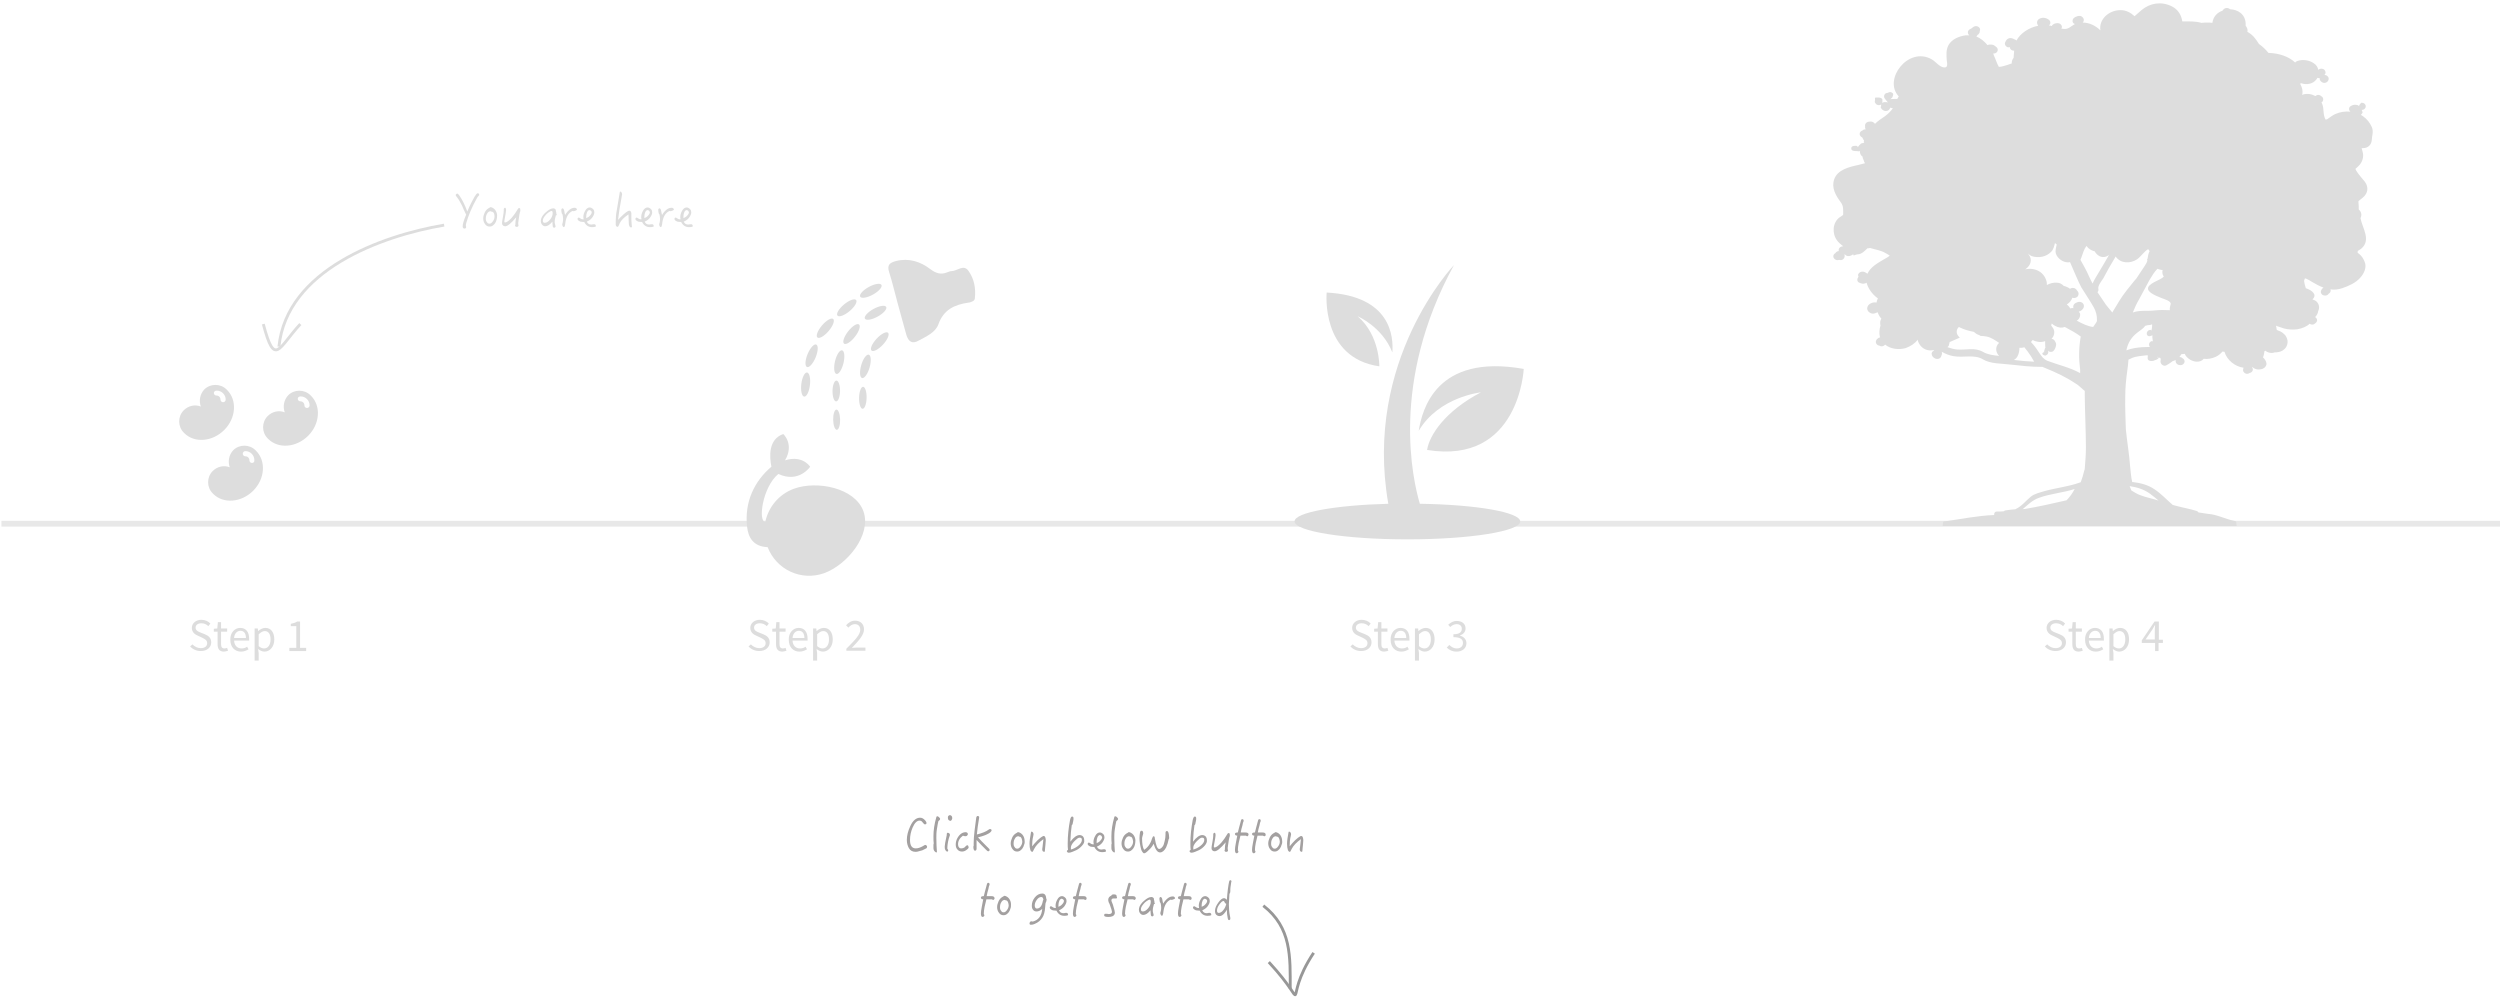 <?xml version="1.0" encoding="utf-8"?>
<!-- Generator: Adobe Illustrator 18.0.0, SVG Export Plug-In . SVG Version: 6.00 Build 0)  -->
<!DOCTYPE svg PUBLIC "-//W3C//DTD SVG 1.1//EN" "http://www.w3.org/Graphics/SVG/1.1/DTD/svg11.dtd">
<svg version="1.1" id="Layer_1" xmlns:sketch="http://www.bohemiancoding.com/sketch/ns"
	 xmlns="http://www.w3.org/2000/svg" xmlns:xlink="http://www.w3.org/1999/xlink" x="0px" y="0px" viewBox="0 0 864 347"
	 enable-background="new 0 0 864 347" xml:space="preserve">
<g id="Seeds" transform="translate(61, 132)" sketch:type="MSShapeGroup">
	<path id="Shape" fill="#DDDDDD" d="M37.4,10.5c-2-0.8-4.3-0.3-5.9,1.3c-2.1,2.1-2.1,5.6,0,7.7l0.2,0.2c3.5,3.5,9.7,3,13.8-1.1
		c4.1-4.1,4.5-10.3,1-13.8c-0.1-0.1-0.2-0.2-0.2-0.2c-2.1-2.1-5.6-2.1-7.7,0C37.1,6.2,36.7,8.5,37.4,10.5L37.4,10.5L37.4,10.5z
		 M45.1,9c-0.5,0-0.9-0.4-0.9-0.9c0-0.8-0.6-1.4-1.4-1.4c-0.5,0-0.9-0.4-0.9-0.9S42.4,5,42.9,5C44.6,5,46,6.4,46,8.1
		C46,8.6,45.6,9,45.1,9L45.1,9L45.1,9z"/>
	<path id="Shape-2" fill="#DDDDDD" d="M18.4,29.5c-2-0.8-4.3-0.3-5.9,1.3c-2.1,2.1-2.1,5.6,0,7.7l0.2,0.2c3.5,3.5,9.7,3,13.8-1.1
		c4.1-4.1,4.5-10.3,1-13.8c-0.1-0.1-0.2-0.2-0.2-0.2c-2.1-2.1-5.6-2.1-7.7,0C18.1,25.2,17.7,27.5,18.4,29.5L18.4,29.5L18.4,29.5z
		 M26.1,28c-0.5,0-0.9-0.4-0.9-0.9c0-0.8-0.6-1.4-1.4-1.4c-0.5,0-0.9-0.4-0.9-0.9c0-0.5,0.4-0.9,0.9-0.9c1.7,0,3.1,1.4,3.1,3.1
		C27,27.6,26.6,28,26.1,28L26.1,28L26.1,28z"/>
	<path id="Shape-3" fill="#DDDDDD" d="M8.4,8.5c-2-0.8-4.3-0.3-5.9,1.3c-2.1,2.1-2.1,5.6,0,7.7l0.2,0.2c3.5,3.5,9.7,3,13.8-1.1
		c4.1-4.1,4.5-10.3,1-13.8c-0.1-0.1-0.2-0.2-0.2-0.2c-2.1-2.1-5.6-2.1-7.7,0C8.1,4.2,7.7,6.5,8.4,8.5L8.4,8.5L8.4,8.5z M16.1,7
		c-0.5,0-0.9-0.4-0.9-0.9c0-0.8-0.6-1.4-1.4-1.4c-0.5,0-0.9-0.4-0.9-0.9S13.4,3,13.9,3C15.6,3,17,4.4,17,6.1C17,6.6,16.6,7,16.1,7
		L16.1,7L16.1,7z"/>
</g>
<path id="Line" sketch:type="MSShapeGroup" fill="none" stroke="#E8E8E8" stroke-width="2" stroke-linecap="square" d="M1.5,181H863
	"/>
<g enable-background="new    ">
	<path fill="#DDDDDD" d="M66.5,222.7c0.8,0.8,1.8,1.3,2.9,1.3c1.4,0,2.2-0.7,2.2-1.7c0-1.1-0.8-1.4-1.7-1.9l-1.5-0.7
		c-1-0.4-2.1-1.2-2.1-2.7c0-1.6,1.4-2.8,3.3-2.8c1.2,0,2.4,0.5,3.1,1.3l-0.7,0.9c-0.6-0.6-1.4-1-2.4-1c-1.2,0-2,0.6-2,1.5
		c0,1,0.9,1.4,1.7,1.7l1.5,0.6c1.2,0.5,2.2,1.2,2.2,2.8c0,1.7-1.4,3-3.6,3c-1.5,0-2.8-0.6-3.7-1.6L66.5,222.7z"/>
	<path fill="#DDDDDD" d="M75.1,218.3h-1.2v-1l1.2-0.1l0.2-2.2h1.1v2.2h2.1v1.1h-2.1v4.3c0,1,0.3,1.5,1.2,1.5c0.3,0,0.6-0.1,0.9-0.2
		l0.3,1c-0.4,0.1-1,0.3-1.4,0.3c-1.7,0-2.2-1.1-2.2-2.6V218.3z"/>
	<path fill="#DDDDDD" d="M83,217c2,0,3.1,1.4,3.1,3.7c0,0.3,0,0.5,0,0.7h-5.2c0.1,1.7,1.1,2.7,2.6,2.7c0.7,0,1.4-0.2,1.9-0.6
		l0.5,0.9c-0.7,0.4-1.5,0.8-2.6,0.8c-2.1,0-3.7-1.5-3.7-4.1C79.5,218.6,81.2,217,83,217z M85,220.5c0-1.6-0.7-2.5-1.9-2.5
		c-1.1,0-2.1,0.9-2.2,2.5H85z"/>
	<path fill="#DDDDDD" d="M89.4,225.7v2.6H88v-11.1h1.1l0.1,0.9h0c0.7-0.6,1.6-1.1,2.5-1.1c2,0,3.1,1.6,3.1,4c0,2.6-1.6,4.2-3.4,4.2
		c-0.7,0-1.4-0.3-2.2-0.9L89.4,225.7z M91.3,224.1c1.3,0,2.2-1.2,2.2-3.1c0-1.7-0.6-2.9-2-2.9c-0.7,0-1.3,0.4-2.1,1.1v4.1
		C90.1,223.9,90.7,224.1,91.3,224.1z"/>
	<path fill="#DDDDDD" d="M100.1,223.9h2.3v-7.5h-1.9v-0.8c0.9-0.2,1.6-0.4,2.2-0.8h1v9.1h2.1v1.1h-5.8V223.9z"/>
</g>
<g enable-background="new    ">
	<path fill="#DDDDDD" d="M259.5,222.7c0.8,0.8,1.8,1.3,2.9,1.3c1.4,0,2.2-0.7,2.2-1.7c0-1.1-0.8-1.4-1.7-1.9l-1.5-0.7
		c-1-0.4-2.1-1.2-2.1-2.7c0-1.6,1.4-2.8,3.3-2.8c1.2,0,2.4,0.5,3.1,1.3l-0.7,0.9c-0.6-0.6-1.4-1-2.4-1c-1.2,0-2,0.6-2,1.5
		c0,1,0.9,1.4,1.7,1.7l1.5,0.6c1.2,0.5,2.2,1.2,2.2,2.8c0,1.7-1.4,3-3.6,3c-1.5,0-2.8-0.6-3.7-1.6L259.5,222.7z"/>
	<path fill="#DDDDDD" d="M268.1,218.3h-1.2v-1l1.2-0.1l0.2-2.2h1.1v2.2h2.1v1.1h-2.1v4.3c0,1,0.3,1.5,1.2,1.5c0.3,0,0.6-0.1,0.9-0.2
		l0.3,1c-0.4,0.1-1,0.3-1.4,0.3c-1.7,0-2.2-1.1-2.2-2.6V218.3z"/>
	<path fill="#DDDDDD" d="M276,217c2,0,3.1,1.4,3.1,3.7c0,0.3,0,0.5,0,0.7h-5.2c0.1,1.7,1.1,2.7,2.6,2.7c0.7,0,1.4-0.2,1.9-0.6
		l0.5,0.9c-0.7,0.4-1.5,0.8-2.6,0.8c-2.1,0-3.7-1.5-3.7-4.1C272.5,218.6,274.2,217,276,217z M278,220.5c0-1.6-0.7-2.5-1.9-2.5
		c-1.1,0-2.1,0.9-2.2,2.5H278z"/>
	<path fill="#DDDDDD" d="M282.4,225.7v2.6H281v-11.1h1.1l0.1,0.9h0c0.7-0.6,1.6-1.1,2.5-1.1c2,0,3.1,1.6,3.1,4
		c0,2.6-1.6,4.2-3.4,4.2c-0.7,0-1.4-0.3-2.2-0.9L282.4,225.7z M284.3,224.1c1.3,0,2.2-1.2,2.2-3.1c0-1.7-0.6-2.9-2-2.9
		c-0.7,0-1.3,0.4-2.1,1.1v4.1C283.1,223.9,283.7,224.1,284.3,224.1z"/>
	<path fill="#DDDDDD" d="M292.5,224.2c3.1-3.1,4.8-4.9,4.8-6.5c0-1.2-0.6-2-1.9-2c-0.8,0-1.6,0.5-2.2,1.2l-0.8-0.8
		c0.8-0.9,1.8-1.6,3.1-1.6c1.9,0,3.1,1.2,3.1,3c0,1.9-1.7,3.8-4.2,6.4c0.6,0,1.2-0.1,1.7-0.1h3v1.1h-6.6V224.2z"/>
</g>
<g enable-background="new    ">
	<path fill="#DDDDDD" d="M467.5,222.7c0.8,0.8,1.8,1.3,2.9,1.3c1.4,0,2.2-0.7,2.2-1.7c0-1.1-0.8-1.4-1.7-1.9l-1.5-0.7
		c-1-0.4-2.1-1.2-2.1-2.7c0-1.6,1.4-2.8,3.3-2.8c1.2,0,2.4,0.5,3.1,1.3l-0.7,0.9c-0.6-0.6-1.4-1-2.4-1c-1.2,0-2,0.6-2,1.5
		c0,1,0.9,1.4,1.7,1.7l1.5,0.6c1.2,0.5,2.2,1.2,2.2,2.8c0,1.7-1.4,3-3.6,3c-1.5,0-2.8-0.6-3.7-1.6L467.5,222.7z"/>
	<path fill="#DDDDDD" d="M476.1,218.3h-1.2v-1l1.2-0.1l0.2-2.2h1.1v2.2h2.1v1.1h-2.1v4.3c0,1,0.3,1.5,1.2,1.5c0.3,0,0.6-0.1,0.9-0.2
		l0.3,1c-0.4,0.1-1,0.3-1.4,0.3c-1.7,0-2.2-1.1-2.2-2.6V218.3z"/>
	<path fill="#DDDDDD" d="M484,217c2,0,3.1,1.4,3.1,3.7c0,0.3,0,0.5,0,0.7h-5.2c0.1,1.7,1.1,2.7,2.6,2.7c0.7,0,1.4-0.2,1.9-0.6
		l0.5,0.9c-0.7,0.4-1.5,0.8-2.6,0.8c-2.1,0-3.7-1.5-3.7-4.1C480.5,218.6,482.2,217,484,217z M486,220.5c0-1.6-0.7-2.5-1.9-2.5
		c-1.1,0-2.1,0.9-2.2,2.5H486z"/>
	<path fill="#DDDDDD" d="M490.4,225.7v2.6H489v-11.1h1.1l0.1,0.9h0c0.7-0.6,1.6-1.1,2.5-1.1c2,0,3.1,1.6,3.1,4
		c0,2.6-1.6,4.2-3.4,4.2c-0.7,0-1.4-0.3-2.2-0.9L490.4,225.7z M492.3,224.1c1.3,0,2.2-1.2,2.2-3.1c0-1.7-0.6-2.9-2-2.9
		c-0.7,0-1.3,0.4-2.1,1.1v4.1C491.1,223.9,491.7,224.1,492.3,224.1z"/>
	<path fill="#DDDDDD" d="M500.9,222.9c0.6,0.6,1.4,1.2,2.6,1.2c1.2,0,2.1-0.7,2.1-1.9c0-1.2-0.8-2-3.3-2v-1c2.2,0,2.9-0.8,2.9-1.9
		c0-1-0.7-1.6-1.8-1.6c-0.8,0-1.6,0.4-2.2,1l-0.7-0.8c0.8-0.7,1.7-1.3,2.9-1.3c1.8,0,3.1,0.9,3.1,2.6c0,1.2-0.8,2-1.9,2.4v0.1
		c1.2,0.3,2.2,1.2,2.2,2.6c0,1.8-1.5,2.9-3.4,2.9c-1.6,0-2.7-0.7-3.4-1.4L500.9,222.9z"/>
</g>
<g enable-background="new    ">
	<path fill="#DDDDDD" d="M707.5,222.7c0.8,0.8,1.8,1.3,2.9,1.3c1.4,0,2.2-0.7,2.2-1.7c0-1.1-0.8-1.4-1.7-1.9l-1.5-0.7
		c-1-0.4-2.1-1.2-2.1-2.7c0-1.6,1.4-2.8,3.3-2.8c1.2,0,2.4,0.5,3.1,1.3l-0.7,0.9c-0.6-0.6-1.4-1-2.4-1c-1.2,0-2,0.6-2,1.5
		c0,1,0.9,1.4,1.7,1.7l1.5,0.6c1.2,0.5,2.2,1.2,2.2,2.8c0,1.7-1.4,3-3.6,3c-1.5,0-2.8-0.6-3.7-1.6L707.5,222.7z"/>
	<path fill="#DDDDDD" d="M716.1,218.3h-1.2v-1l1.2-0.1l0.2-2.2h1.1v2.2h2.1v1.1h-2.1v4.3c0,1,0.3,1.5,1.2,1.5c0.3,0,0.6-0.1,0.9-0.2
		l0.3,1c-0.4,0.1-1,0.3-1.4,0.3c-1.7,0-2.2-1.1-2.2-2.6V218.3z"/>
	<path fill="#DDDDDD" d="M724,217c2,0,3.1,1.4,3.1,3.7c0,0.3,0,0.5,0,0.7h-5.2c0.1,1.7,1.1,2.7,2.6,2.7c0.7,0,1.4-0.2,1.9-0.6
		l0.5,0.9c-0.7,0.4-1.5,0.8-2.6,0.8c-2.1,0-3.7-1.5-3.7-4.1C720.5,218.6,722.2,217,724,217z M726,220.5c0-1.6-0.7-2.5-1.9-2.5
		c-1.1,0-2.1,0.9-2.2,2.5H726z"/>
	<path fill="#DDDDDD" d="M730.4,225.7v2.6H729v-11.1h1.1l0.1,0.9h0c0.7-0.6,1.6-1.1,2.5-1.1c2,0,3.1,1.6,3.1,4
		c0,2.6-1.6,4.2-3.4,4.2c-0.7,0-1.4-0.3-2.2-0.9L730.4,225.7z M732.3,224.1c1.3,0,2.2-1.2,2.2-3.1c0-1.7-0.6-2.9-2-2.9
		c-0.7,0-1.3,0.4-2.1,1.1v4.1C731.1,223.9,731.7,224.1,732.3,224.1z"/>
	<path fill="#DDDDDD" d="M747.3,222.2H746v2.8h-1.2v-2.8h-4.6v-0.9l4.4-6.5h1.5v6.3h1.4V222.2z M744.7,221.1v-3c0-0.5,0-1.4,0.1-2
		h-0.1c-0.3,0.5-0.5,0.9-0.8,1.4l-2.4,3.5H744.7z"/>
</g>
<g id="noun_12396_cc" transform="translate(257, 149)" sketch:type="MSShapeGroup">
	<g id="Your_Icon">
		<path id="Shape_1_" fill="#DDDDDD" d="M41.4,27.7c-2.9-8.1-16-10.7-24-7.8c-5.2,1.9-8.8,6.3-9.9,11.4c-2.6,0.1-1-12,4.5-16.5
			c7.1,3.3,11-2.5,11-2.5c-2.4-3.1-5.9-3.1-8.7-2.2C17.6,4.5,13.7,1,13.7,1C8.5,2.8,8.9,8.8,9.6,12.3c-5.8,4.9-9.4,12.1-8.4,20.8
			c0.4,3.6,2.1,6.8,7.1,7c3,7.8,11.6,11.8,19.5,9C35.8,46.2,44.3,35.8,41.4,27.7L41.4,27.7z"/>
	</g>
</g>
<g id="noun_35554_cc" transform="translate(272, 83)" sketch:type="MSShapeGroup">
	<path id="Shape_2_" fill="#DDDDDD" d="M38.2,21.7c-1-3.6-1.8-7.2-2.9-10.6c-0.8-2.5,0.1-3.3,2.4-3.9c4.4-1.1,8.4,0.2,11.8,2.8
		c2,1.5,3.7,2,5.9,1.1c0.5-0.2,1-0.4,1.4-0.4c2,0,4.2-2.5,5.9-0.1c2,2.8,2.6,6.1,2.2,9.6c-0.1,0.6-0.5,0.8-0.9,1
		c-0.5,0.2-0.9,0.4-1.4,0.4c-4.7,0.7-8.5,2.4-10.3,7.5c-1,2.8-4.2,4.2-6.8,5.6c-2.2,1.3-3.6,0.4-4.3-2.1
		C40.2,29,39.2,25.3,38.2,21.7L38.2,21.7z"/>
	
		<g id="Group" transform="translate(18.5, 39.5) rotate(-6) translate(-18.5, -39.5) translate(2, 15)">
		
			<ellipse id="Oval" transform="matrix(0.389 0.921 -0.921 0.389 21.247 -24.618)" fill="#DDDDDD" cx="29.2" cy="3.7" rx="1.5" ry="4.2"/>
		
			<ellipse id="Oval_1_" transform="matrix(0.389 0.921 -0.921 0.389 28.861 -20.622)" fill="#DDDDDD" cx="30" cy="11.4" rx="1.5" ry="4.2"/>
		
			<ellipse id="Oval_2_" transform="matrix(0.658 0.753 -0.753 0.658 26.626 -15.517)" fill="#DDDDDD" cx="30.4" cy="21.5" rx="1.5" ry="4.2"/>
		
			<ellipse id="Oval_3_" transform="matrix(0.926 0.377 -0.377 0.926 12.948 -7.101)" fill="#DDDDDD" cx="24.6" cy="29.5" rx="1.5" ry="4.2"/>
		
			<ellipse id="Oval_4_" transform="matrix(0.992 0.127 -0.127 0.992 5.277 -2.547)" fill="#DDDDDD" cx="22.6" cy="40.2" rx="1.3" ry="3.8"/>
		
			<ellipse id="Oval_5_" transform="matrix(0.721 0.694 -0.694 0.721 18.285 -9.597)" fill="#DDDDDD" cx="21" cy="17.9" rx="1.5" ry="4.2"/>
		
			<ellipse id="Oval_6_" transform="matrix(0.942 0.335 -0.335 0.942 9.968 -3.728)" fill="#DDDDDD" cx="15.8" cy="27.1" rx="1.5" ry="4.2"/>
		
			<ellipse id="Oval_7_" transform="matrix(0.993 0.119 -0.119 0.993 4.494 -1.367)" fill="#DDDDDD" cx="13.7" cy="36.9" rx="1.3" ry="3.6"/>
		
			<ellipse id="Oval_8_" transform="matrix(0.996 8.639359e-02 -8.639359e-02 0.996 4.088 -0.934)" fill="#DDDDDD" cx="12.8" cy="46.8" rx="1.2" ry="3.5"/>
		
			<ellipse id="Oval_9_" transform="matrix(0.557 0.83 -0.83 0.557 16.236 -13.002)" fill="#DDDDDD" cx="20.3" cy="8.7" rx="1.5" ry="4.2"/>
		
			<ellipse id="Oval_10_" transform="matrix(0.689 0.725 -0.725 0.689 14.6 -4.176)" fill="#DDDDDD" cx="12.2" cy="14.9" rx="1.5" ry="4.2"/>
		
			<ellipse id="Oval_11_" transform="matrix(0.88 0.475 -0.475 0.88 12.13 -0.212)" fill="#DDDDDD" cx="6.5" cy="23.9" rx="1.5" ry="4.2"/>
		
			<ellipse id="Oval_12_" transform="matrix(0.975 0.221 -0.221 0.975 7.512 7.486616e-02)" fill="#DDDDDD" cx="3.4" cy="33.6" rx="1.5" ry="4.2"/>
	</g>
</g>
<g id="noun_51898_cc" transform="translate(446, 91)" sketch:type="MSShapeGroup">
	<path id="Shape_3_" fill="#DDDDDD" d="M44.3,57.9c7-11.8,21.5-13.3,21.5-13.3c-12.4,6.5-17.8,14.8-18.6,19.9
		c31.9,5.2,33.4-28,33.4-28C50.3,31.1,45.5,50.6,44.3,57.9L44.3,57.9z M30.7,35.6c0,0,0.2-10.7-7.5-17.3c0,0,8.5,3.6,12,12.5
		c0.4-5.4-0.4-19.5-22.7-20.7C12.5,10.1,10.3,32.7,30.7,35.6L30.7,35.6z M44.7,83.1C42.3,75,34.3,41.1,56.5,0.6
		c0,0-31.4,32.9-22.7,82.5c-18.4,0.5-32.4,3-32.4,6.1c0,3.4,17.4,6.2,39,6.2s39-2.8,39-6.2C79.3,86,64.2,83.4,44.7,83.1L44.7,83.1z"
		/>
</g>
<path id="Shape_4_" sketch:type="MSShapeGroup" fill="#DDDDDD" d="M819.7,43.9c-0.7-1.5-1.6-2.7-3-3.7c-0.2-0.2-0.5-0.3-0.8-0.5
	c0.2-0.2,0.4-0.4,0.5-0.6c0.3-0.3-0.1-0.7-0.2-1.1c1.9-0.1,1.9-2.5-0.1-2.5c0,0-0.8,0.6-0.8,1.2c-0.2-0.2-0.2-0.3-0.6-0.4
	c-0.8-0.2-1.5-0.1-2.2,0.3c-0.9,0.5-0.8,1.5-0.2,2c-1.8-0.2-3.6,0.1-5.2,0.8c-1.1,0.5-1.9,1.2-2.8,1.8c-0.1,0.1-0.3,0.1-0.4,0.1
	c-0.1,0-0.1,0-0.2,0c-1-1.8-0.4-3.7-1.2-5.5c-0.1-0.1-0.1-0.3-0.2-0.4c0.4-0.2,0.6-0.6,0.6-1.1c0-0.4-0.2-0.8-0.6-1
	c-0.3-0.3-0.7-0.5-1.1-0.5c-0.4,0-0.8,0.2-1,0.4c-1.3-0.7-2.8-1-4.4-0.5c-0.1,0-0.1,0.1-0.2,0.1c0-0.1,0-0.2,0.1-0.3
	c0.2-1.2-0.1-2.3-0.7-3.4c0-0.1,0.1-0.3,0.1-0.4c0.1,0,0.2,0.1,0.3,0.1c1.8,0.6,4,0.2,5.1-1.3c0.2-0.2,0.3-0.4,0.4-0.6
	c0.3,0.1,0.5,0.1,0.8,0.1c-0.1,0.4,0.1,0.8,0.4,1.1c0.4,0.4,1,0.7,1.6,0.5c0.7-0.2,1.1-0.8,1.1-1.4c0-0.7-0.7-1.3-1.4-1.3
	c0,0-0.1,0-0.1,0c0,0,0,0,0,0c0.6-0.5,0.5-1.3,0-1.8c-0.6-0.5-1.5-0.5-2,0c0,0,0,0,0,0c0,0,0,0-0.1,0c-0.2-0.9-0.7-1.7-1.5-2.2
	c-1.5-1.1-3.9-1.5-5.8-0.8c-0.3,0.1-0.5,0.3-0.7,0.5c-2.2-2.1-5.7-3.2-8.9-3.3c-0.1,0-0.2,0-0.3,0c-0.9-1.1-2-2.2-3.3-3.1
	c-0.5-0.8-1-1.5-1.4-2c-0.6-0.8-1.5-1.6-2.6-2.2c0.2-0.7-0.1-1.5-0.6-2.1c0-0.2,0-0.5,0-0.7c-0.1-3.3-2.7-4.9-5.4-5
	c-0.6-0.6-1.7-0.6-2.3,0.1c-0.1,0.1-0.2,0.2-0.3,0.4c-1.8,0.6-3.2,2-3.5,4.2c-0.6-0.1-1.3-0.1-1.9-0.1c-0.5,0-1.1,0-1.8,0.1
	c0,0-0.1,0-0.1,0c-2-0.6-4.3-0.5-6.6-0.5c-0.3-2.1-1.4-4.1-3.6-5.2c-3.6-1.8-7.5-1.2-10.5,1.3c-0.8,0.7-1.6,1.4-2.4,2.1
	c-1.3-1.2-2.9-2.1-4.8-2.1c-4.4,0-7.6,3.5-7,7c-1.6-1.6-3.8-2.7-6.1-2.7c0.4-0.4,0.5-1.1,0.2-1.5c-0.3-0.5-0.8-0.9-1.5-0.8
	c-0.3,0-0.6,0.1-0.8,0.2c0,0,0,0,0,0c-0.3,0.1-0.6,0.2-0.8,0.4c-0.5,0.3-0.7,0.9-0.6,1.4c0.1,0.4,0.4,0.7,0.8,0.8
	c-1.3,0.7-2.3,1.9-3.8,1.7c-0.3,0-0.6-0.1-0.9-0.1c0.1-0.2,0.2-0.4,0.2-0.6c0-0.7-0.7-1.3-1.4-1.3c-0.6,0-1.2,0.1-1.7,0.5
	c-0.2,0.1-0.3,0.3-0.4,0.5c-0.3-0.1-0.7-0.2-1-0.2c0,0,0.1,0,0.1-0.1c0.6-0.5,0.5-1.3,0-1.8c-0.9-0.7-2.1-1-3.2-0.5
	c-0.6,0.2-1,0.8-1,1.4c0,0.4,0.2,0.8,0.4,1.1c-3.1,0.6-6.1,2.5-7.5,5.1c-0.2-0.2-0.4-0.3-0.7-0.4c0,0,0,0,0,0
	c-0.1-0.1-0.3-0.1-0.4-0.2c-0.4-0.2-0.9-0.3-1.4-0.2c-0.7,0.2-1,0.6-1.3,1.2c-0.4,0.6-0.2,1.4,0.5,1.8c0.3,0.2,0.6,0.2,1,0.1
	c0,0.6,0.5,1.2,1.4,1.2c0,0,0,0,0.1,0c-0.1,0.8-0.1,1.6-0.2,2.5c-0.2,0.3-0.4,0.5-0.5,0.9c-0.1,0.3-0.2,0.7-0.1,1
	c-0.1,0-1,0.4-1.4,0.5c-1,0.3-2.1,0.7-3.1,0.7c-0.7-1.2-1.1-2.7-1.7-3.9c-0.1-0.2-0.2-0.7-0.3-0.7h0.2c1.3,0,1.9-1.4,1-2.2
	c-0.4-0.3-0.7-0.6-1.2-0.8c-0.4-0.1-0.8-0.1-1.2-0.1c-0.3,0-0.5,0.1-0.7,0.2c-1.1-1.3-2.4-2.4-3.9-3c0.1,0,0.1-0.1,0.2-0.2
	c0.1-0.1,0.2-0.2,0.2-0.3c0.1-0.1,0.2-0.1,0.3-0.2c0.2-0.2,0.4-0.5,0.5-0.8c0-0.1,0-0.2,0-0.3c0.2-0.5,0.2-1-0.3-1.4
	c-0.4-0.4-1.2-0.5-1.7-0.2c-0.2,0.1-0.5,0.3-0.7,0.5c0,0,0,0,0,0c0,0-0.1,0-0.1,0.1c-0.1,0-0.1,0-0.2,0.1c-0.6,0.2-1.1,0.7-1.1,1.2
	c0,0.4,0.1,0.8,0.5,1.1c-0.4,0-0.8,0-1.2,0c-2.4,0.3-4.9,1.4-6,3.4c-0.9,1.7-0.7,3.4-0.6,5.2c0.1,1,0.6,2.7-1,2.5
	c-1.6-0.2-2.9-2.1-4.2-2.8c-8.1-4.6-16.9,7-11.4,12.8c-0.2,0.3-0.3,0.6-0.5,0.9c-0.1,0-0.8,0-0.9,0c-0.3,0-1.4,0-1.4,0.1v0
	c0-0.2,0.6-0.5,0.6-0.7c0.2-0.5,0.5-1.1,0.1-1.4c-0.5-0.5-1.1-0.5-1.7-0.1c-0.5,0-0.9,0.2-1.1,0.6c-0.3,0.5-0.2,1.2,0.3,1.6
	c0,0.1,0.1,0.2,0.2,0.3c0.2,0.2,0.4,0.5,0.6,0.7c0,0,0,0,0,0c0,0,0,0.1-0.1,0.1c-0.2-0.1-0.3-0.1-0.5-0.1c-0.1,0-0.2,0-0.3,0
	c-0.1,0-0.1,0-0.2,0c-0.3,0-0.6,0.1-0.8,0.3c0.1-0.3,0.1-0.5,0-0.8c0-0.1,0.1,0,0.1-0.1c0-0.7-0.7-1-1.4-1h-0.5
	c-0.8,0-0.7,0-0.7,0.7v0.2c0,0.4-0.2,0.7,0.1,1c0.2,0.1,0.1,0.3,0.3,0.4c0.5,0.4,1.2,0.5,1.8,0.1c-0.1,0.1-0.1,0.3-0.1,0.4
	c0,0.1,0,0.2,0,0.3c0,0-0.1,0-0.1,0.1c0,0.1,0,0.2,0,0.3v0c0,0.1,0.2,0.2,0.2,0.3c0.1,0.2,0.3,0.4,0.5,0.5c0.6,0.5,1.5,0.5,2.1,0
	c0.2-0.2,0.3-0.4,0.4-0.6c0,0,0.1-0.1,0.1-0.2c0.2,0.1,0.4,0.1,0.7,0.2c0.1,0,0.2,0,0.2,0c-0.8,1.1-1.7,2-2.8,2.8
	c-1.2,0.8-2.4,1.6-3.4,2.6c0,0,0-0.1-0.1-0.1c-0.3-0.4-0.8-0.7-1.4-0.7c-0.3,0-0.6,0.1-0.9,0.1c-0.7,0.2-1.2,0.9-1,1.5
	c-0.1,0.4,0,0.8,0.2,1.1c0,0-0.1,0-0.1,0c-0.3,0-0.7,0.1-0.9,0.3c0,0-0.1,0-0.1,0.1c-0.6,0.2-1,0.6-1,1.2c0,0.5,0.4,1,0.9,1.2
	c0.1,0.2,0.2,0.4,0.3,0.6c0.1,0.2,0.2,0.3,0.3,0.4c-0.1,0.3-0.1,0.6,0.1,0.8c-0.2,0.1-0.9,0.2-1.1,0.3c-0.4,0.4-0.9,0.8-1.1,1.3
	c-0.1-0.3-0.3-0.5-0.6-0.5h-0.3c-0.8,0-1.4,0.2-1.4,0.9c0,0.7,0.7,0.9,1.4,0.9h0.3c0.6,0,1.1,0.3,1.3-0.1c0,0.1,0,0.5,0,0.6
	c0.1,0.5,0.4,1.2,0.9,1.4c0,0.4,0.2,0.9,0.4,1.3c0.1,0.4,0.2,0.7,0.5,1c-0.7,0.2-1.6,0.4-2.3,0.6c-3.3,0.7-7.3,1.7-8.4,5
	c-1,2.9,0.5,5.5,2.2,7.8c1.1,1.4,0.9,2.7,0.9,4.4v0c0,0.2-0.7,0.5-1.2,0.9c-2.5,1.8-2.7,5.6-0.9,8c0.5,0.7,1.3,1.4,2.1,2
	c-0.2,0-0.3,0.1-0.5,0.1c-0.8,0.2-1.2,0.9-1,1.6c-0.1,0-0.2,0-0.2,0c-0.5,0.1-0.8,0.4-1,0.7c-0.4,0.2-0.7,0.6-0.7,1.1
	c0,0.7,0.7,1.3,1.4,1.3c0.2,0,0.4,0,0.6-0.1c0.5,0.2,1.1,0.1,1.5-0.3c0.3-0.3,0.5-0.8,0.4-1.2c0-0.2,0-0.3,0-0.5
	c0,0,0.1,0.1,0.1,0.1c0.5,0.7,1.5,0.8,2.3,0.3c-0.2,0.2,0,0,0.1,0c0.1-0.1,0.3-0.2,0.4-0.3c0.1-0.1,0.2,0.5,0.3,0.4
	c0.5-0.2,1-0.4,1.2-0.4h0.1c1.4,0,2.6-1.3,3.4-2.1c0.3,0.1,0.6-0.1,0.9-0.1c1.9,0.6,3.8,0.8,5.4,1.8c0.5,0.3,1,0.5,1.4,0.9
	c-0.1,0.1-0.1,0.1-0.2,0.1c0,0,0,0,0,0c0,0-0.1,0-0.1,0.1c-0.2,0.1-0.4,0.3-0.6,0.4c-0.5,0.3-0.9,0.5-1.4,0.8
	c-2.2,1.3-4.4,2.6-5.4,4.8c-0.4-0.3-0.9-0.6-1.4-0.7c-0.8-0.1-1.5,0.2-1.8,0.9c-0.1,0.3,0,0.6,0.1,0.9c-0.1,0.1-0.2,0.2-0.2,0.3
	c-0.4,0.6-0.2,1.5,0.5,1.7c0.6,0.3,1.4,0.5,2.1,0.2c0.1,0,0.3-0.1,0.4-0.2c0.5,2,2,4,3.6,5.2c0.1,0.1,0.2,0.1,0.3,0.2
	c-0.2,0.5-0.4,1-0.5,1.5c-0.2-0.1-0.4-0.1-0.6-0.1c-0.7,0-1.4,0.3-1.9,0.7c-0.4,0.3-0.7,0.9-0.7,1.4c0,0.3,0.1,0.6,0.3,0.9
	c0.2,0.3,0.4,0.4,0.7,0.6c0.4,0.3,1.1,0.4,1.6,0.2c0.2,0,0.3-0.1,0.5-0.2c0.2,0,0.3-0.1,0.5-0.2c0.2,0.6,0.5,1.1,0.8,1.6
	c0.2,0.2,0.3,0.4,0.5,0.6c-0.2,0.4-0.4,0.8-0.4,1.3c0,0.4,0,0.8,0.1,1.1c-0.4,1.3-0.5,2.7-0.2,3.9c0,0.1,0,0.1,0.1,0.2
	c-0.5,0.1-0.8,0.3-1.1,0.6c-0.1,0.1-0.2,0.2-0.2,0.3c-0.4,0.6-0.2,1.4,0.5,1.8c0.1,0.1,0.3,0.1,0.4,0.1c0.3,0.2,0.6,0.3,0.9,0.3
	c0.4,0,0.9-0.2,1.2-0.6c1.8,1.5,4.7,1.9,7.1,1.2c1.7-0.6,3.2-1.6,4.2-2.9c0,0.2,0,0.4,0.1,0.6c0.6,1.6,1.9,2.9,3.9,3.1
	c0.5,0,1,0,1.5-0.1c0,0,0.1,0.1,0.1,0.1c0,0,0,0,0.1,0c-0.5,0.2-1,0.7-0.9,1.2c0,0.7,0.5,1.3,1.2,1.6c0.9,0.4,1.9,0,2.1-0.8
	c0-0.1,0.1-0.2,0.1-0.3c0,0,0,0,0,0c0.2-0.4,0.2-0.8,0.1-1.2c1.3,0.7,2.7,1.3,4.1,1.5c3.4,0.6,7.2-0.7,10.1,1.1
	c2.7,1.6,6.4,1.4,9.5,1.8c3.6,0.4,7.2,0.8,10.8,0.8c0.1,0,0.2,0,0.3,0c0.2,0.1,0.5,0.2,0.7,0.3c4.4,1.8,7.4,3.2,11.3,5.8
	c0.6,0.4,1.9,1.7,2.6,2.2c0,0.4,0,0.8,0,1.2c0,4.3,0.4,13.1,0.4,18.3c0,2.5-0.2,4.9-0.4,7.4c0,0.2-0.1,0.5-0.2,0.7
	c-0.3,1.3-0.7,2.7-1.2,4c-0.1,0-0.3,0-0.4,0.1c-3.9,1.4-8,1.8-12,2.9c-1.6,0.5-3.6,0.9-4.9,2c-1.7,1.4-3,3.2-5.1,4.2
	c0,0-0.1,0-0.1,0.1c-1.2,0.1-2.3,0.2-3.5,0.4c-0.3,0-0.4,0.2-0.5,0.3c-0.8,0.1-1.7,0.1-2.5,0.1c-0.7,0-1,0.6-0.9,1.2
	c-5.7,0.2-11.4,1.4-17.1,2.2c-0.4,0.1-0.6-0.2-0.7,1.6h101.6c-0.1-1.9-0.3-1.6-0.9-1.8c-3-0.6-5.9-2.2-9-2.4
	c-1.1-0.1-2.2-0.4-3.3-0.5c-0.1-0.2-0.3-0.4-0.6-0.5c-2.2-0.7-4.6-1.1-6.8-1.7c-0.6-0.1-1-0.3-1.5-0.4c-2.1-1.8-4-3.9-6.3-5.4
	c-2.2-1.5-4.8-2.2-7.5-2.5c-0.1,0-0.1,0-0.2,0c-0.4-1.7-0.5-3.4-0.7-5.2c-0.3-4.4-1.1-8.8-1.5-13.1c-0.1-3.8-0.3-7.6-0.2-11.4
	c0-3,0.3-5.9,0.7-8.8c0.2-1.2,0.3-2.5,0.4-3.8c0.4-0.2,0.9-0.4,1.3-0.6c1.4-0.6,3.3-0.7,4.9-0.9c0.1,0,0.5,0,0.5,0c0,0,0,0,0,0
	c0,0.6-0.3,1.4,0.4,1.8c0.5,0.3,1.6,0.2,2-0.1c0.5-0.1,1.3-0.5,1.4-0.9c0,0-0.4-0.1-0.4-0.1c0,0-0.2-0.1-0.2-0.1c0,0,0-0.1,0-0.1
	c0.2,0.1,0.4,0.2,0.6,0.3c0,0,0,0,0,0v0c0.2,0,0.3,0.1,0.5,0.1c0,0.1,0.1,0.1,0.1,0.2c0.1,0.3,0.1,0.5,0,0.8c-0.2,1,1,2.2,2.1,1.5
	c0.7-0.4,1.5-0.9,2.1-1.4c0.4-0.1,0.7-0.2,1-0.4c0,0.1,0,0.2,0,0.3c0,0.4,0.1,0.8,0.5,1.1c0.3,0.3,0.8,0.4,1.2,0.4
	c0.8,0,1.4-0.6,1.4-1.3c0-0.4-0.2-0.8-0.6-1c-0.3-0.3-0.7-0.5-1.1-0.5c0,0-0.1,0-0.1,0c0.2-0.3,0.5-0.6,0.7-1c0.4,0,0.8-0.1,1.2-0.1
	c0.1,0.2,0.1,0.3,0.2,0.5c0.8,1.2,2.4,2.2,4,2.2c0.9,0,1.8-0.3,2.3-1c0,0,0,0,0,0c1.4,0.2,2.9-0.1,4.2-0.7c0.9-0.4,1.7-1.1,2.3-1.8
	c0.2,0,0.5,0.1,0.7,0.1c0.8,2.8,3.6,5.1,6.6,5.5c-0.1,0.2-0.2,0.5-0.2,0.8c0,0.7,0.7,1.3,1.4,1.3c0.3,0,0.6-0.1,0.9-0.3
	c0.6-0.1,1.1-0.6,1.1-1.2c0-0.3-0.1-0.5-0.3-0.7c0.1,0,0.1,0,0.2-0.1c0.5,0.5,1.3,0.8,2,0.8c0.3,0,0.6,0,0.9-0.1
	c0.3,0,0.5-0.1,0.7-0.2c0.7-0.3,1.3-1.1,1.2-1.8c-0.1-0.8-0.6-1.5-1.2-2.1c0.3-0.7,0.4-1.4,0.5-2.1c0.1-0.1,0.2-0.1,0.3-0.2
	c0.8,0.7,2.2,1,3.2,0.6c1,0,2-0.2,2.7-0.6c1.1-0.7,1.7-1.6,1.8-2.9c0.1-0.7-0.3-1.7-0.7-2.3c-0.6-0.7-1.4-1.4-2.4-1.7
	c-0.1,0-0.2-0.1-0.3-0.1c-0.1-0.1-0.3-0.2-0.4-0.3c0-0.4-0.1-0.9-0.2-1.3c0.1,0,0.2,0,0.3,0.1c0.8,0.3,1.6,0.5,2.4,0.8
	c1.4,0.4,3.1,0.5,4.7,0.3c1.7-0.3,3.3-1,4.2-1.9c0.6,0.4,1.4,0.4,1.9-0.1c0,0,0.1-0.1,0.1-0.1c0.3-0.2,0.6-0.6,0.6-1
	c0-0.5-0.3-0.9-0.7-1.1c0.6-0.6,1-1.3,1.1-2.2c0.1-0.2,0.2-0.3,0.2-0.5c0.3-1.1-0.2-2.5-1.4-3.1c-0.3-0.1-0.5-0.2-0.8-0.3
	c0.7-0.7,1-1.5,0.3-2.3c-0.5-0.7-1.5-1.2-2.6-1.6c-0.1-0.5-0.3-0.9-0.4-1.4c-0.1-0.6-0.3-1.2-0.1-1.5c0-0.1,0.2-0.3,0.2-0.5
	c0.1,0,0.3,0.1,0.4,0.1c0.7,0.3,1.4,0.7,2,1.1c1.3,0.8,2.7,1.5,4,2c-0.3,0.2-0.6,0.5-0.7,0.8c-0.4,0.6-0.2,1.4,0.5,1.8
	c0.7,0.3,1.6,0.2,2-0.5c0,0,0,0,0,0c0.4-0.2,0.7-0.6,0.7-1.1c0-0.1,0-0.2-0.1-0.4c1.3,0.2,2.6,0.1,4.1-0.4c2.3-0.8,4.6-1.8,6.2-3.6
	c1.3-1.4,2.4-3.7,1.5-5.6c-0.4-1-0.9-1.8-1.7-2.5c-0.2-0.1-0.5-0.4-0.7-0.6c0-0.2,0-0.4,0.1-0.6c0,0,0,0,0,0
	c0.4-0.2,0.7-0.5,1.1-0.7c3.6-3,0.5-7-0.2-10.6c0.5-1,0.4-2.1-0.6-3c0-0.8,0-1.6-0.1-2.4c0-0.2,0-0.3,0-0.5c0.5-0.4,1-0.8,1.5-1.2
	c1.8-1.5,2.1-3.6,0.7-5.5c-0.9-1.1-1.9-2.2-2.7-3.4c-0.2-0.3-0.4-0.6-0.5-0.9c0-0.1,0-0.1,0-0.2c0.4-0.3,0.7-0.6,1.1-1
	c1.1-1.1,1.6-2.5,1.5-4c-0.1-0.8-0.4-1.5-0.5-2.1c0.2,0,0.4,0,0.5,0c1.8,0,2.9-1.3,3-2.8C819.7,47,820.4,45.6,819.7,43.9L819.7,43.9
	z M685.3,121.6c-2.8-1.6-5.7-0.6-8.8-0.8c-1.2-0.1-2.3-0.4-3.4-0.8c0,0,0,0,0-0.1c0,0,0.1-0.1,0.1-0.1c0.3-0.2,0.4-0.5,0.4-0.8
	c0.1-0.3,0.2-0.6,0.2-0.8c0.1,0,0.2-0.1,0.3-0.1c1-0.4,2.1-1,3.2-1.4c-0.2-0.2-0.4-0.4-0.6-0.7c-0.7-0.9-0.6-2.2,0.3-3
	c0.2,0.1,0.4,0.2,0.6,0.3c1.5,0.7,3,1.1,4.6,1.4c0.5,0.5,1.1,0.9,1.8,1.1c0.2,0.1,0.3,0.2,0.5,0.3c0.7,0,1.4,0.1,2,0.2
	c1.7,0.3,3,1.3,4.4,2.2c-0.7,0.6-1.1,1.5-1,2.5c0.1,0.8,0.5,1.5,1,2C689,122.8,687,122.6,685.3,121.6L685.3,121.6z M714.2,172.9
	c-4.8,1.1-9.6,2.2-14.4,3c-0.3,0-0.5,0-0.8,0.1c1.8-1.5,3.4-3.2,5.8-4c3.9-1.4,8.2-1.7,12.2-3C716.3,170.4,715.3,171.8,714.2,172.9
	L714.2,172.9z M743,170.6c1,0.7,2,1.6,3,2.4c-2.1-0.7-4.4-1.1-6.4-1.9c-1.1-0.4-2-1-3-1.6c-0.2-0.5-0.4-1-0.6-1.5
	C738.6,168.4,740.9,169.1,743,170.6L743,170.6z M720.5,85.9c0.2-0.3,0.4-0.6,0.6-0.9c0.2,0.3,0.5,0.6,0.7,0.8
	c0.6,0.5,1.4,0.9,2.2,1.1c0,0.1,0.1,0.3,0.2,0.4c1,1.4,2.7,2.1,4.4,1c0.2-0.1,0.3-0.2,0.4-0.4c-1.1,2-2.3,3.9-3.4,5.8
	c-0.7,1.3-1.8,2.8-2.4,4.3c-1-1.8-1.7-3.7-2.7-5.5c-0.5-0.9-1-1.8-1.5-2.7C719.5,88.7,719.9,87.1,720.5,85.9L720.5,85.9z M696,124.4
	c1.1-0.6,1.6-1.7,1.8-2.9c0.1-0.4,0.1-0.9,0.1-1.3c0.2,0,0.5,0,0.8,0c0.3,0,0.6-0.1,0.9-0.2c0.8,1,1.6,2,2.3,3.1
	c0.4,0.6,0.7,1.3,1.1,1.9C700.7,124.9,698.3,124.7,696,124.4L696,124.4z M718.9,127.8c0,0.4,0,0.8,0,1.2c0,0-0.1,0-0.1-0.1
	c-3.4-1.9-7.5-2.8-11.2-4.2c-0.7-0.3-1.2-0.7-1.7-1.2c-1-1.2-1.7-2.5-2.7-3.8c-0.4-0.5-0.8-1-1.3-1.5c0.2-0.2,0.4-0.5,0.6-0.7
	c0.5,0.3,1,0.5,1.7,0.6c0.8,0.2,1.8,0.1,2.6-0.2c0,0.1,0,0.2,0,0.2c0,0.2,0,1.9,0.1,2.1c-0.2-0.1-0.4,1.4-0.6,1.4h0.9
	c-1.7,0-1.8,1-0.4,1.3c0.9-0.2,1.3-1,1-1.7c0.2,0.1,0.4,0.4,0.7,0.4h0.5c0.9,0,1.6-1.7,1.6-2.5c0-0.8-0.7-2-1.6-2
	c0.9-0.9,1.3-2.4,0.6-3.6c-0.1-0.1-0.4-0.6-0.7-1c0-0.2,0.1-0.5,0.2-0.7c0.3,0.3,0.7,0.6,1.1,0.8c1.2,0.7,2.4,0.8,3.4,0.4
	c2.1,1.1,4.2,2.3,5.5,3.3c0,0,0,0,0,0C718.4,120.3,718.4,124,718.9,127.8L718.9,127.8z M723.4,113c-1.8-0.2-3.7-1.1-5.7-2.2
	c0.5-0.2,0.9-0.7,1.1-1.3c0,0,0-0.1,0-0.1c0.1-0.2,0.1-0.4,0.1-0.7c0-0.4-0.2-0.7-0.5-1c0,0,0,0,0,0c0.1,0,0.2,0,0.3-0.1
	c0.6-0.2,1-0.6,1.3-1.1c0.4-0.7,0.2-1.6-0.6-2c-0.5-0.3-1.3-0.2-1.8,0.1c-0.6,0.2-1.1,0.7-1.1,1.4c0,0.2,0,0.3,0.1,0.5
	c-0.4-0.1-0.8,0-1.1,0.1c-0.3-0.5-0.7-1-1.2-1.4c0.9-0.5,1.6-1.4,1.9-2.3c0.6,0.2,1.2,0.1,1.7-0.3c0.6-0.6,0.6-1.5,0-2.1
	c0,0-0.1-0.1-0.1-0.1c-0.1-0.2-0.2-0.4-0.4-0.5c-0.3-0.3-0.7-0.4-1.1-0.4c-0.3,0-0.6,0.1-0.9,0.3c-0.4-0.3-0.9-0.6-1.5-0.8
	c-0.2-0.1-0.5-0.1-0.7-0.2c-0.5-0.6-1.4-1.1-2.3-1.1c-1.2-0.1-2.4,0.2-3.5,0.8c0.1-1.7-0.9-3.5-2.3-4.5c-1.3-0.9-3.1-1.3-4.7-1
	c-0.1,0-0.3,0.1-0.5,0.1c1.5-1,2.4-2.6,1.7-4.3c-0.2-0.5-0.5-0.9-0.8-1.2c0.5,0.4,1,0.8,1.3,0.9c2.4,0.8,5.1,0.3,6.8-1.5
	c0.8-0.8,1-1.9,1.3-3c0,0,0,0,0,0c0.2,0.2,0.4,0.3,0.6,0.5c-0.2,0.8-0.4,1.7-0.4,2.5c0.1,1.7,1.9,3.3,3.6,3.6c0.5,0.1,0.9,0.1,1.4,0
	c1.3,2.9,3,7.1,3.9,8.7c1.4,2.3,3,4.6,4.3,6.9c0.7,1.2,1.2,3,1.1,4.4c0,0.2,0,0.3,0,0.4C724.4,111.7,723.8,112.3,723.4,113
	L723.4,113z M730,108c-0.4-0.6-1.8-2.1-2.2-2.7c-1-1.4-1.9-2.9-2.9-4.3c0.2-0.3,0.4-0.6,0.3-1.1c-0.3-1.1,1.1-2.8,1.7-3.7
	c0.7-1.2,1.2-2.3,1.9-3.5c0.8-1.4,1.6-2.7,2.4-4.1c0,0,0,0,0,0.1c1.7,2.4,5,2.5,7.4,0.9c1.3-0.9,2.4-2.7,3.8-3.5
	c0.2,0.2,0.3,0.4,0.5,0.7c-0.4,0.8-0.6,1.7-0.7,2.6c-0.5,0.4,0.4,0.1-0.5,1.7c-0.4,0.8-3,4.5-3.4,5.2c-0.3,0.2-2.9,3.6-3.2,3.9
	C732.8,103.1,732,104.8,730,108L730,108z M743.1,118.2c-0.5,0.4-0.5,1.2-0.1,1.7c-1.8,0-3.5,0.1-5.3,0.4c-1,0.2-1.9,0.4-2.8,0.8
	c0-0.2,0.1-0.4,0.1-0.6c0.6-2.3,1.7-4,3.6-5.5c1-0.8,2.1-1.4,2.8-2.4c0.6-0.2,1.2-0.3,1.8-0.3h0c0,0,0.3-0.3,0.6-0.1
	c0,0.5-0.1,0.8-0.1,1.3c0,0.2-0.1,0.2-0.1,0.3c0,0,0,0.2,0,0.2c0,0,0,0.2,0,0.2h0c-0.2,0-0.3-0.2-0.4-0.2c-0.4,0.1-0.7,0.1-0.9,0.4
	c-0.7,0.6-0.4,1.9,0.6,1.8c0.3-0.1,0.7-0.2,1-0.3c-0.1,0.6,0,1.2,0.1,1.8c0,0.1,0,0.2,0.1,0.3C743.7,117.8,743.4,117.9,743.1,118.2
	L743.1,118.2z M749.9,107.2c-1.8-0.1-3.6-0.1-5.4,0.1c-2.7,0.3-4.9-0.2-7.4,0.7c0.6-1.5,1.3-3.1,2.2-4.6c1.2-2.2,2.4-4.5,3.6-6.7
	c0.8-1.3,1.6-2.7,2.7-3.8c0.3,0.1,0.6,0.2,1,0.3c0.3,0.1,0.5,0.1,0.8,0.1c-0.2,0.8-0.1,1.6,0.4,2.3c-0.3,0.3-0.7,0.6-1.3,0.9
	c-1.4,0.7-2.8,1.3-3.7,2.2c-1.7,1.9,1.7,3.3,4.2,4.3c1.3,0.5,3.2,1,3.2,2C750,105.8,749.8,106.5,749.9,107.2L749.9,107.2z"/>
<g enable-background="new    ">
	<path fill="#DDDDDD" d="M165.2,67.9c-0.1,0.1-0.3,0.4-0.5,0.8c-1.6,2.9-2.8,5.7-3.6,8.5c-0.1,0.4-0.1,0.5-0.1,0.6
		c0,0.2,0,0.4,0.1,0.6c0,0.4-0.2,0.6-0.6,0.6c-0.4,0-0.6-0.3-0.6-0.8c0-0.8,0.4-2.1,1.2-4c-0.3-0.6-0.6-1.2-0.9-1.9
		c-0.4-1-0.7-1.7-1-2.1c-0.4-0.8-0.8-1.5-1.3-2.1c-0.3-0.3-0.4-0.5-0.4-0.7c0-0.1,0-0.2,0.2-0.3c0.1-0.1,0.2-0.2,0.3-0.2
		c0.2,0,0.4,0.2,0.7,0.6c1,1.4,1.9,3.2,2.8,5.6c0.9-2.2,1.8-3.9,2.5-5.1c0.5-0.8,0.8-1.2,1.1-1.2c0.3,0,0.5,0.2,0.5,0.5
		C165.7,67.4,165.5,67.6,165.2,67.9z"/>
	<path fill="#DDDDDD" d="M171.6,76c0,0.1-0.1,0.3-0.2,0.6c-0.2,0.4-0.4,0.8-0.9,1.2c-0.4,0.4-0.9,0.5-1.3,0.5
		c-0.7,0-1.2-0.3-1.6-0.9c-0.4-0.5-0.6-1.2-0.6-1.9c0-0.7,0.2-1.3,0.5-2c0.3-0.7,0.8-1.2,1.3-1.5c0.3-0.1,0.5-0.3,0.6-0.4
		c0.1,0,0.1,0,0.2,0c0,0,0.2,0,0.4,0.1c0.5,0.2,1,0.6,1.3,1.1c0.3,0.5,0.5,1.1,0.5,1.7C171.8,75.1,171.7,75.6,171.6,76z M170.2,73.2
		c-0.3,0-0.5-0.1-0.6-0.2c-0.6,0-1,0.3-1.3,0.9c-0.3,0.5-0.4,1-0.4,1.7c0,0.5,0.1,0.9,0.4,1.2c0.2,0.4,0.5,0.5,0.9,0.5
		c0.4,0,0.8-0.3,1.2-0.9c0.4-0.6,0.5-1.1,0.5-1.6C170.9,74,170.7,73.4,170.2,73.2z"/>
	<path fill="#DDDDDD" d="M179.8,73c-0.2,0.5-0.4,1.6-0.6,3.2c0,0.4-0.1,0.6-0.1,0.7c0,0.1,0,0.3,0,0.5c0,0.3,0.1,0.4,0.1,0.4
		c0,0.4-0.2,0.6-0.6,0.6c-0.1,0-0.3,0-0.4-0.1c-0.1-0.1-0.2-0.2-0.2-0.3c0-0.1,0-0.2,0.1-0.3c0-0.9,0.1-1.8,0.3-2.6
		c-1.8,2.1-3,3.1-3.8,3.1c-0.4,0-0.6-0.1-0.8-0.3c-0.2-0.2-0.3-0.4-0.3-0.8c0-0.3,0.1-1,0.3-2c0.2-1.1,0.3-1.9,0.3-2.3
		c0,0,0-0.1,0-0.2c0-0.1,0-0.1,0-0.2c0-0.1,0-0.2,0.1-0.4c0.1-0.1,0.2-0.2,0.3-0.2c0.3,0,0.4,0.3,0.4,0.9c0,0.4-0.2,1.4-0.5,3.1
		c-0.1,0.4-0.1,0.7-0.1,0.8c0,0.2,0.1,0.3,0.2,0.3c0.6,0,1.4-0.6,2.4-1.7c0.7-0.8,1.4-1.8,2.1-3c0.1-0.2,0.2-0.3,0.4-0.3
		c0.3,0,0.4,0.2,0.4,0.4C179.9,72.7,179.8,72.8,179.8,73z"/>
	<path fill="#DDDDDD" d="M192.1,74.5c-0.2,0.7-0.4,1.4-0.4,2.1c0,0.3,0,0.5,0.1,0.8c0.1,0.5,0.2,0.7,0.2,0.8c0,0.3-0.2,0.5-0.5,0.5
		c-0.3,0-0.5-0.3-0.5-0.8c0-0.3-0.1-0.7-0.1-1.3c-0.9,1.1-1.7,1.6-2.5,1.6c-0.4,0-0.8-0.2-1.1-0.6c-0.3-0.4-0.4-0.8-0.4-1.2
		c0-0.7,0.3-1.5,1-2.3c0.1-0.2,0.4-0.4,0.7-0.7c1.1-1,1.9-1.4,2.7-1.4c0.2,0,0.3,0.1,0.5,0.2c0.2,0.1,0.3,0.3,0.3,0.5
		c0,0,0,0.1,0,0.2c0.1,0.3,0.2,0.7,0.2,1.1c0.1,0.2,0.2,0.3,0.2,0.4C192.1,74.3,192.1,74.4,192.1,74.5z M190.6,72.9
		c-0.2,0-0.5,0.2-1,0.5c-0.4,0.3-0.8,0.6-1,0.9c-0.7,0.8-1,1.4-1,1.9c0,0.6,0.2,0.8,0.7,0.8c0.6,0,1.2-0.4,1.8-1.1s0.9-1.5,0.9-2.2
		C191,73.2,190.9,72.9,190.6,72.9z"/>
	<path fill="#DDDDDD" d="M198.9,72.8c-0.3,0.1-0.5,0.2-0.7,0.2c0,0-0.1,0-0.3-0.1c-1.4,0.6-2.2,2-2.5,4c-0.1,1.1-0.3,1.6-0.5,1.6
		c-0.2,0-0.3-0.1-0.4-0.3c-0.1-0.2-0.2-0.4-0.2-0.6c0-0.2,0.1-0.4,0.2-0.8c0.1-0.5,0.1-0.9,0.1-1.3c0-0.5-0.1-0.9-0.2-1.4
		c-0.2-0.2-0.3-0.4-0.3-0.6c-0.1-0.4-0.1-0.8-0.1-1c0-0.1,0-0.2,0.1-0.3c0.1-0.1,0.1-0.2,0.2-0.2c0.4,0,0.6,0.3,0.7,0.9
		c0.1,0.6,0.2,1.1,0.3,1.4c0.4-0.7,0.9-1.3,1.5-1.8c0.6-0.5,1.2-0.7,1.9-0.7c0.2,0,0.3,0.1,0.5,0.2c0.1,0.2,0.2,0.3,0.2,0.5
		C199.4,72.5,199.2,72.7,198.9,72.8z"/>
	<path fill="#DDDDDD" d="M204.6,78.5c-1.2,0-2.1-0.6-2.7-1.8c-0.1,0-0.3,0-0.4,0c-0.6,0-1-0.1-1.3-0.3c-0.4-0.2-0.6-0.5-0.6-0.7
		c0-0.4,0.2-0.5,0.5-0.5c0,0,0.2,0.1,0.5,0.3c0.3,0.2,0.5,0.3,0.8,0.3c0.1,0,0.2,0,0.3,0c0-0.3-0.1-0.5-0.1-0.7
		c0-0.8,0.2-1.5,0.6-2.2c0.4-0.8,1-1.2,1.6-1.2c0.4,0,0.8,0.2,1.2,0.6c0.3,0.3,0.4,0.7,0.4,1.1c0,0.6-0.3,1.2-0.8,1.9
		c-0.5,0.6-1.1,1-1.8,1.3c0.3,0.7,0.8,1,1.5,1c0.1,0,0.4,0,0.7-0.1c0.3,0,0.5,0,0.5,0c0.1,0,0.2,0.1,0.3,0.2
		c0.1,0.1,0.1,0.2,0.1,0.4C206.1,78.3,205.6,78.5,204.6,78.5z M204.2,72.8c-0.2-0.1-0.4-0.2-0.5-0.2c-0.3,0-0.6,0.3-0.8,0.7
		c-0.2,0.5-0.3,1-0.3,1.5c0,0.2,0,0.4,0,0.6c0.5-0.2,1-0.5,1.3-0.9c0.4-0.4,0.6-0.8,0.6-1.2C204.5,73.2,204.4,73,204.2,72.8z"/>
	<path fill="#DDDDDD" d="M218.1,78.6c-0.5,0-0.8-0.6-0.8-1.7l-0.1-2.8c-1.5,1-2.5,2-3,3c-0.1,0.3-0.2,0.5-0.3,0.7
		c-0.2,0.4-0.3,0.6-0.4,0.6c-0.2,0-0.4-0.1-0.5-0.2c-0.1-0.2-0.2-0.3-0.2-0.5c0,0,0-0.1,0-0.3c0-0.2,0-0.3,0-0.3c0,0,0-0.2,0-0.4
		c0-0.2,0-0.3,0-0.4c0-1.1,0.1-2.4,0.4-3.9c0-0.1,0.2-1.3,0.6-3.6l0.3-1.8c0.1-0.4,0.1-0.6,0.1-0.6c0-0.1,0.1-0.2,0.2-0.2
		c0.2,0,0.3,0.1,0.4,0.3c0.1,0.2,0.2,0.4,0.2,0.6c0,0-0.1,0.5-0.2,1.2c-0.6,3.2-1,5.7-1.2,7.7c0.5-0.6,1.2-1.3,2-2
		c0.9-0.8,1.6-1.2,1.9-1.2c0.2,0,0.4,0.1,0.5,0.3c0.1,0.2,0.2,0.4,0.2,0.6c0,0.1,0,0.3,0,0.7c0,0.4,0,0.6,0,0.8c0,0.5,0,1.2,0.1,2.2
		c0,0.3,0.1,0.6,0.1,1C218.4,78.5,218.3,78.6,218.1,78.6z"/>
	<path fill="#DDDDDD" d="M224.6,78.5c-1.2,0-2.1-0.6-2.7-1.8c-0.1,0-0.3,0-0.4,0c-0.6,0-1-0.1-1.3-0.3c-0.4-0.2-0.6-0.5-0.6-0.7
		c0-0.4,0.2-0.5,0.5-0.5c0,0,0.2,0.1,0.5,0.3c0.3,0.2,0.5,0.3,0.8,0.3c0.1,0,0.2,0,0.3,0c0-0.3-0.1-0.5-0.1-0.7
		c0-0.8,0.2-1.5,0.6-2.2c0.4-0.8,1-1.2,1.6-1.2c0.4,0,0.8,0.2,1.2,0.6c0.3,0.3,0.4,0.7,0.4,1.1c0,0.6-0.3,1.2-0.8,1.9
		c-0.5,0.6-1.1,1-1.8,1.3c0.3,0.7,0.8,1,1.5,1c0.1,0,0.4,0,0.7-0.1c0.3,0,0.5,0,0.5,0c0.1,0,0.2,0.1,0.3,0.2
		c0.1,0.1,0.1,0.2,0.1,0.4C226.1,78.3,225.6,78.5,224.6,78.5z M224.3,72.8c-0.2-0.1-0.4-0.2-0.5-0.2c-0.3,0-0.6,0.3-0.8,0.7
		c-0.2,0.5-0.3,1-0.3,1.5c0,0.2,0,0.4,0,0.6c0.5-0.2,1-0.5,1.3-0.9c0.4-0.4,0.6-0.8,0.6-1.2C224.5,73.2,224.4,73,224.3,72.8z"/>
	<path fill="#DDDDDD" d="M232.4,72.8c-0.3,0.1-0.5,0.2-0.7,0.2c0,0-0.1,0-0.3-0.1c-1.4,0.6-2.2,2-2.5,4c-0.1,1.1-0.3,1.6-0.5,1.6
		c-0.2,0-0.3-0.1-0.4-0.3c-0.1-0.2-0.2-0.4-0.2-0.6c0-0.2,0.1-0.4,0.2-0.8c0.1-0.5,0.1-0.9,0.1-1.3c0-0.5-0.1-0.9-0.2-1.4
		c-0.2-0.2-0.3-0.4-0.3-0.6c-0.1-0.4-0.1-0.8-0.1-1c0-0.1,0-0.2,0.1-0.3c0.1-0.1,0.1-0.2,0.2-0.2c0.4,0,0.6,0.3,0.7,0.9
		c0.1,0.6,0.2,1.1,0.3,1.4c0.4-0.7,0.9-1.3,1.5-1.8c0.6-0.5,1.2-0.7,1.9-0.7c0.2,0,0.3,0.1,0.5,0.2c0.1,0.2,0.2,0.3,0.2,0.5
		C232.9,72.5,232.7,72.7,232.4,72.8z"/>
	<path fill="#DDDDDD" d="M238.1,78.5c-1.2,0-2.1-0.6-2.7-1.8c-0.1,0-0.3,0-0.4,0c-0.6,0-1-0.1-1.3-0.3c-0.4-0.2-0.6-0.5-0.6-0.7
		c0-0.4,0.2-0.5,0.5-0.5c0,0,0.2,0.1,0.5,0.3c0.3,0.2,0.5,0.3,0.8,0.3c0.1,0,0.2,0,0.3,0c0-0.3-0.1-0.5-0.1-0.7
		c0-0.8,0.2-1.5,0.6-2.2c0.4-0.8,1-1.2,1.6-1.2c0.4,0,0.8,0.2,1.2,0.6c0.3,0.3,0.4,0.7,0.4,1.1c0,0.6-0.3,1.2-0.8,1.9
		c-0.5,0.6-1.1,1-1.8,1.3c0.3,0.7,0.8,1,1.5,1c0.1,0,0.4,0,0.7-0.1c0.3,0,0.5,0,0.5,0c0.1,0,0.2,0.1,0.3,0.2
		c0.1,0.1,0.1,0.2,0.1,0.4C239.6,78.3,239.1,78.5,238.1,78.5z M237.8,72.8c-0.2-0.1-0.4-0.2-0.5-0.2c-0.3,0-0.6,0.3-0.8,0.7
		c-0.2,0.5-0.3,1-0.3,1.5c0,0.2,0,0.4,0,0.6c0.5-0.2,1-0.5,1.3-0.9c0.4-0.4,0.6-0.8,0.6-1.2C238,73.2,237.9,73,237.8,72.8z"/>
</g>
<g enable-background="new    ">
	<path fill="#A3A0A0" d="M320.1,293.2c0,0-0.2,0.1-0.6,0.3c-0.5,0.3-1,0.5-1.6,0.6c-0.6,0.2-1.1,0.3-1.4,0.3c-1.1,0-1.9-0.4-2.4-1.3
		c-0.4-0.7-0.7-1.7-0.7-2.8c0-1.5,0.4-3.1,1.2-4.8c0.9-2,2.1-2.9,3.4-2.9c0.6,0,1.2,0.3,1.8,1c0.3,0.4,0.4,0.6,0.4,0.8
		c0,0.4-0.2,0.5-0.6,0.5c-0.1,0-0.3-0.1-0.5-0.4c-0.3-0.3-0.4-0.5-0.5-0.6c-0.2-0.2-0.5-0.3-0.8-0.3c-0.9,0-1.7,0.8-2.4,2.4
		c-0.6,1.4-0.9,2.8-0.9,4.3c0,2,0.7,2.9,2,2.9c0.8,0,1.6-0.3,2.5-0.8c0.4-0.3,0.7-0.4,0.8-0.4c0.1,0,0.3,0.1,0.4,0.2
		c0.1,0.1,0.2,0.3,0.2,0.4C320.4,292.9,320.3,293.1,320.1,293.2z"/>
	<path fill="#A3A0A0" d="M324.4,283.7l-0.1,0.1c-0.2,0.7-0.3,1.6-0.5,2.7c-0.2,1.2-0.2,2.2-0.2,3c0,2,0.1,3.6,0.2,4.9
		c0,0.2-0.1,0.2-0.2,0.2c-0.2,0-0.4-0.2-0.7-0.5c-0.2-0.3-0.3-0.6-0.3-0.9c0-0.1,0-0.2,0-0.6c0-0.3,0-0.5,0-0.5c0-0.2,0-0.4,0.1-0.6
		c-0.1-0.6-0.1-1.5-0.1-2.5c0-2,0.3-4.2,1-6.6c0.1-0.2,0.1-0.3,0.3-0.3c0.2,0,0.4,0.1,0.6,0.3c0.2,0.2,0.4,0.4,0.4,0.6
		C324.9,283.3,324.7,283.5,324.4,283.7z"/>
	<path fill="#A3A0A0" d="M327.9,289.8c-0.4,1.5-0.5,2.7-0.5,3.5c0.2,0.2,0.3,0.5,0.3,0.7c0,0.2-0.1,0.3-0.3,0.3
		c-0.3,0-0.5-0.2-0.7-0.6c-0.2-0.3-0.2-0.7-0.2-1.2c0-0.4,0.2-1.7,0.7-3.9c0-0.2,0-0.3,0-0.4c0-0.1,0.1-0.3,0.2-0.4
		c0.6,0,0.9,0.3,0.9,0.8C328.1,289.1,328,289.4,327.9,289.8z M328.5,283.7c-0.6-0.1-0.9-0.4-0.9-1c0-0.1,0-0.2,0-0.3
		c0-0.4,0.3-0.6,0.7-0.7c0.5,0.1,0.8,0.4,0.8,1.1C329,283.3,328.8,283.6,328.5,283.7z"/>
	<path fill="#A3A0A0" d="M334.2,293.6c-0.6,0.5-1.2,0.7-1.7,0.7c-0.6,0-1.2-0.2-1.6-0.7c-0.4-0.4-0.6-1-0.6-1.7
		c0-0.8,0.2-1.6,0.6-2.3c0.4-0.7,0.9-1.3,1.6-1.7c0.4-0.2,0.8-0.3,1.2-0.3c0.5,0,0.8,0.3,0.8,0.7c-0.1,0.4-0.4,0.7-0.8,0.7
		c-0.4,0-0.7-0.1-0.9-0.2c-1.1,0.8-1.7,1.8-1.7,3c0,0.4,0.1,0.8,0.3,1c0.2,0.3,0.4,0.4,0.8,0.4c0.4,0,0.8-0.1,1.1-0.3
		c0.1-0.1,0.3-0.3,0.5-0.5c0.2-0.2,0.4-0.3,0.5-0.3c0.1,0,0.2,0.1,0.3,0.2c0.1,0.1,0.1,0.2,0.1,0.4
		C334.9,292.9,334.7,293.2,334.2,293.6z"/>
	<path fill="#A3A0A0" d="M341.2,288.3c-0.7,0.4-1.8,0.7-3.2,1.1c0.6,0.7,1.6,1.7,2.9,3c0.2,0.2,0.6,0.6,1,1c0.1,0.1,0.1,0.2,0.1,0.3
		c0,0.4-0.2,0.5-0.5,0.5c-0.2,0-0.4-0.2-0.8-0.6c-0.9-0.9-2-2-3.2-3.3c0,0.1,0,0.7,0,1.6c0,0.8,0,1.3,0,1.4c0,0.4-0.2,0.7-0.5,0.7
		c-0.2,0-0.4-0.1-0.5-0.5c-0.1-0.3-0.1-0.5-0.1-0.8c0-0.2,0-0.3,0.1-0.4c0,0,0-0.1,0-0.2c0-0.1,0-0.1,0-0.2c0,0,0-0.1,0-0.2
		c0-0.1,0-0.2,0-0.3c0-1.1,0.1-2.6,0.3-4.3c0.2-1.7,0.4-3.2,0.6-4.6c0.1-0.3,0.2-0.5,0.5-0.5c0.3,0,0.5,0.2,0.5,0.4
		c0,0,0,0.3-0.1,0.8c-0.3,1.6-0.5,3.3-0.7,5.2c1.9-0.5,3.2-1,4.1-1.7c0.2-0.1,0.3-0.2,0.4-0.2c0.4,0,0.6,0.2,0.6,0.5
		C342.6,287.4,342.1,287.9,341.2,288.3z"/>
	<path fill="#A3A0A0" d="M353.9,292c0,0.1-0.1,0.3-0.2,0.6c-0.2,0.4-0.4,0.8-0.9,1.2c-0.4,0.4-0.9,0.5-1.3,0.5
		c-0.7,0-1.2-0.3-1.6-0.9c-0.4-0.5-0.6-1.2-0.6-1.9c0-0.7,0.2-1.3,0.5-2c0.3-0.7,0.8-1.2,1.3-1.5c0.3-0.1,0.5-0.3,0.6-0.4
		c0.1,0,0.1,0,0.2,0c0,0,0.2,0,0.4,0.1c0.5,0.2,1,0.6,1.3,1.1c0.3,0.5,0.5,1.1,0.5,1.7C354.2,291.1,354.1,291.6,353.9,292z
		 M352.6,289.2c-0.3,0-0.5-0.1-0.6-0.2c-0.6,0-1,0.3-1.3,0.9c-0.3,0.5-0.4,1-0.4,1.7c0,0.5,0.1,0.9,0.4,1.2c0.2,0.4,0.5,0.5,0.9,0.5
		c0.4,0,0.8-0.3,1.2-0.9c0.4-0.6,0.5-1.1,0.5-1.6C353.2,290,353,289.4,352.6,289.2z"/>
	<path fill="#A3A0A0" d="M361.3,292c-0.1,0.6-0.1,1.3-0.2,2.1c0,0.2-0.1,0.3-0.2,0.3c-0.2,0-0.3-0.1-0.5-0.2
		c-0.1-0.2-0.2-0.3-0.2-0.5c0-0.2,0-0.6,0.1-1l0.3-2.7c-1.5,1.1-2.6,2.2-3.2,3.4c-0.1,0.2-0.2,0.4-0.3,0.6c-0.1,0.2-0.2,0.4-0.3,0.4
		c-0.3,0-0.5-0.2-0.7-0.6c-0.2-0.6-0.3-1.3-0.3-2.2c0-1,0.2-2.3,0.5-3.9c0-0.2,0.1-0.3,0.2-0.3c0.2,0,0.3,0.1,0.5,0.3
		c0.1,0.2,0.2,0.4,0.2,0.6c0,0.2-0.1,0.3-0.1,0.6c-0.3,1.1-0.4,2.3-0.4,3.6c1.3-1.6,2.5-2.9,3.9-3.6c0.2,0,0.4,0.1,0.5,0.2
		c0.1,0.2,0.2,0.3,0.2,0.5C361.5,290,361.4,290.9,361.3,292z"/>
	<path fill="#A3A0A0" d="M374,292.2c-0.5,0.6-1.2,1.2-2,1.6c-0.4,0.2-0.9,0.4-1.4,0.6c-0.5,0.2-0.9,0.3-1.2,0.3
		c-0.4,0-0.6-0.2-0.7-0.5c0-0.2,0.2-0.4,0.4-0.5c-0.1-0.7-0.1-1.4-0.1-2.2c0-2.7,0.3-5.4,0.8-8.1c0.2-0.8,0.4-1.2,0.7-1.2
		c0.4,0,0.5,0.2,0.5,0.7c0,0.2,0,0.5-0.1,0.9c-0.1,0.5-0.2,0.8-0.2,1c-0.1,0.2-0.2,0.3-0.3,0.4c-0.2,1.3-0.4,3.2-0.5,5.7
		c1.2-1.6,2.3-2.3,3.2-2.3c0.5,0,0.9,0.2,1.2,0.5c0.3,0.4,0.4,0.8,0.4,1.3C374.8,290.9,374.6,291.6,374,292.2z M373.1,289.5
		c-0.3,0-0.7,0.2-1.1,0.6c-0.7,0.6-1.3,1.2-1.7,2c-0.1,0.3-0.2,0.5-0.2,0.7c0,0.2,0,0.5,0,0.8c0.8-0.2,1.6-0.6,2.4-1.2
		c0.9-0.7,1.4-1.4,1.4-2.1C373.9,289.7,373.7,289.5,373.1,289.5z"/>
	<path fill="#A3A0A0" d="M380.9,294.5c-1.2,0-2.1-0.6-2.7-1.8c-0.1,0-0.3,0-0.4,0c-0.6,0-1-0.1-1.3-0.3c-0.4-0.2-0.6-0.5-0.6-0.7
		c0-0.4,0.2-0.5,0.5-0.5c0,0,0.2,0.1,0.5,0.3c0.3,0.2,0.5,0.3,0.8,0.3c0.1,0,0.2,0,0.3,0c0-0.3-0.1-0.5-0.1-0.7
		c0-0.8,0.2-1.5,0.6-2.2c0.4-0.8,1-1.2,1.6-1.2c0.4,0,0.8,0.2,1.2,0.6c0.3,0.3,0.4,0.7,0.4,1.1c0,0.6-0.3,1.2-0.8,1.9
		c-0.5,0.6-1.1,1-1.8,1.3c0.3,0.7,0.8,1,1.5,1c0.1,0,0.4,0,0.7-0.1c0.3,0,0.5,0,0.5,0c0.1,0,0.2,0.1,0.3,0.2
		c0.1,0.1,0.1,0.2,0.1,0.4C382.4,294.3,381.9,294.5,380.9,294.5z M380.6,288.8c-0.2-0.1-0.4-0.2-0.5-0.2c-0.3,0-0.6,0.3-0.8,0.7
		c-0.2,0.5-0.3,1-0.3,1.5c0,0.2,0,0.4,0,0.6c0.5-0.2,1-0.5,1.3-0.9c0.4-0.4,0.6-0.8,0.6-1.2C380.8,289.2,380.7,289,380.6,288.8z"/>
	<path fill="#A3A0A0" d="M385.9,283.7l-0.1,0.1c-0.2,0.7-0.3,1.6-0.5,2.7c-0.2,1.2-0.2,2.2-0.2,3c0,2,0.1,3.6,0.2,4.9
		c0,0.2-0.1,0.2-0.2,0.2c-0.2,0-0.4-0.2-0.7-0.5c-0.2-0.3-0.3-0.6-0.3-0.9c0-0.1,0-0.2,0-0.6c0-0.3,0-0.5,0-0.5c0-0.2,0-0.4,0.1-0.6
		c-0.1-0.6-0.1-1.5-0.1-2.5c0-2,0.3-4.2,1-6.6c0.1-0.2,0.1-0.3,0.3-0.3c0.2,0,0.4,0.1,0.6,0.3c0.2,0.2,0.4,0.4,0.4,0.6
		C386.4,283.3,386.2,283.5,385.9,283.7z"/>
	<path fill="#A3A0A0" d="M392.2,292c0,0.1-0.1,0.3-0.2,0.6c-0.2,0.4-0.4,0.8-0.9,1.2c-0.4,0.4-0.9,0.5-1.3,0.5
		c-0.7,0-1.2-0.3-1.6-0.9c-0.4-0.5-0.6-1.2-0.6-1.9c0-0.7,0.2-1.3,0.5-2c0.3-0.7,0.8-1.2,1.3-1.5c0.3-0.1,0.5-0.3,0.6-0.4
		c0.1,0,0.1,0,0.2,0c0,0,0.2,0,0.4,0.1c0.5,0.2,1,0.6,1.3,1.1c0.3,0.5,0.5,1.1,0.5,1.7C392.4,291.1,392.3,291.6,392.2,292z
		 M390.9,289.2c-0.3,0-0.5-0.1-0.6-0.2c-0.6,0-1,0.3-1.3,0.9c-0.3,0.5-0.4,1-0.4,1.7c0,0.5,0.1,0.9,0.4,1.2c0.2,0.4,0.5,0.5,0.9,0.5
		c0.4,0,0.8-0.3,1.2-0.9c0.4-0.6,0.5-1.1,0.5-1.6C391.5,290,391.3,289.4,390.9,289.2z"/>
	<path fill="#A3A0A0" d="M403.9,290c-0.2,1.1-0.5,2-0.9,2.9c-0.6,1.1-1.3,1.7-2.1,1.7c-0.9,0-1.6-1-2.2-3c-0.3,0.6-0.8,1.4-1.6,2.1
		c-0.8,0.8-1.3,1.2-1.7,1.2c-0.2,0-0.4-0.2-0.6-0.5c-0.2-0.3-0.3-0.5-0.4-0.8c-0.4-1.5-0.6-2.8-0.6-3.9c0-0.7,0.1-1.5,0.2-2.1
		c0.1-0.3,0.2-0.5,0.5-0.5c0.4,0,0.6,0.3,0.6,1c0,0.1-0.1,0.4-0.2,0.7c-0.1,0.4-0.2,0.7-0.2,0.9c0,1.8,0.2,3.1,0.7,4
		c0.5-0.3,1-0.7,1.6-1.5c0.5-0.7,0.9-1.5,1.1-2.3c0.2-0.6,0.4-0.9,0.6-0.9c0.2,0,0.4,0.2,0.4,0.7c0.4,2.5,0.9,3.7,1.5,3.7
		c0.3,0,0.7-0.2,1.1-0.7c0.4-0.4,0.6-1.1,0.8-2c0.2-0.8,0.3-1.5,0.3-2.3c0-0.1,0-0.2,0-0.3c0-0.1,0-0.3,0-0.3c0-0.4,0.2-0.6,0.5-0.6
		c0.2,0,0.4,0.2,0.5,0.5c0.1,0.4,0.2,0.7,0.2,1C404.1,289.5,404.1,289.9,403.9,290z"/>
	<path fill="#A3A0A0" d="M416.4,292.2c-0.5,0.6-1.2,1.2-2,1.6c-0.4,0.2-0.9,0.4-1.4,0.6c-0.5,0.2-0.9,0.3-1.2,0.3
		c-0.4,0-0.6-0.2-0.7-0.5c0-0.2,0.2-0.4,0.4-0.5c-0.1-0.7-0.1-1.4-0.1-2.2c0-2.7,0.3-5.4,0.8-8.1c0.2-0.8,0.4-1.2,0.7-1.2
		c0.4,0,0.5,0.2,0.5,0.7c0,0.2,0,0.5-0.1,0.9c-0.1,0.5-0.2,0.8-0.2,1c-0.1,0.2-0.2,0.3-0.3,0.4c-0.2,1.3-0.4,3.2-0.5,5.7
		c1.2-1.6,2.3-2.3,3.2-2.3c0.5,0,0.9,0.2,1.2,0.5c0.3,0.4,0.4,0.8,0.4,1.3C417.2,290.9,416.9,291.6,416.4,292.2z M415.4,289.5
		c-0.3,0-0.7,0.2-1.1,0.6c-0.7,0.6-1.3,1.2-1.7,2c-0.1,0.3-0.2,0.5-0.2,0.7c0,0.2,0,0.5,0,0.8c0.8-0.2,1.6-0.6,2.4-1.2
		c0.9-0.7,1.4-1.4,1.4-2.1C416.2,289.7,416,289.5,415.4,289.5z"/>
	<path fill="#A3A0A0" d="M425,289c-0.2,0.5-0.4,1.6-0.6,3.2c0,0.4-0.1,0.6-0.1,0.7c0,0.1,0,0.3,0,0.5c0,0.3,0.1,0.4,0.1,0.4
		c0,0.4-0.2,0.6-0.6,0.6c-0.1,0-0.3,0-0.4-0.1c-0.1-0.1-0.2-0.2-0.2-0.3c0-0.1,0-0.2,0.1-0.3c0-0.9,0.1-1.8,0.3-2.6
		c-1.8,2.1-3,3.1-3.8,3.1c-0.4,0-0.6-0.1-0.8-0.3c-0.2-0.2-0.3-0.4-0.3-0.8c0-0.3,0.1-1,0.3-2c0.2-1.1,0.3-1.9,0.3-2.3
		c0,0,0-0.1,0-0.2c0-0.1,0-0.1,0-0.2c0-0.1,0-0.2,0.1-0.4c0.1-0.1,0.2-0.2,0.3-0.2c0.3,0,0.4,0.3,0.4,0.9c0,0.4-0.2,1.4-0.5,3.1
		c-0.1,0.4-0.1,0.7-0.1,0.8c0,0.2,0.1,0.3,0.2,0.3c0.6,0,1.4-0.6,2.4-1.7c0.7-0.8,1.4-1.8,2.1-3c0.1-0.2,0.2-0.3,0.4-0.3
		c0.3,0,0.4,0.2,0.4,0.4C425.1,288.7,425,288.8,425,289z"/>
	<path fill="#A3A0A0" d="M431.2,289H431c-0.1,0-0.3-0.1-0.4-0.2c-0.2,0-0.5,0-1,0c-0.5,0-0.8,0-0.9,0c-0.4,1.6-0.6,2.5-0.6,2.5
		c-0.2,1-0.3,1.8-0.3,2.6c0.1,0.1,0.2,0.3,0.2,0.5c0,0.1-0.1,0.2-0.2,0.3c-0.1,0.1-0.2,0.2-0.4,0.2c-0.4,0-0.6-0.4-0.6-1.2
		c0-0.5,0.1-1.3,0.3-2.3l0.5-2.6c-0.5,0-0.8-0.2-0.8-0.6c0-0.3,0.3-0.5,1-0.5c0.2-0.9,0.6-2.3,1.1-4.2c0.1-0.3,0.2-0.4,0.4-0.4
		c0.4,0,0.5,0.2,0.5,0.6c0,0.1,0,0.2-0.1,0.3c-0.1,0.2-0.2,0.6-0.3,1.2c-0.3,1-0.5,1.8-0.6,2.5c0,0,0.3,0,0.7,0c0.4,0,0.6,0,0.8,0
		c0.8,0,1.2,0.2,1.2,0.7C431.5,288.6,431.4,288.8,431.2,289z"/>
	<path fill="#A3A0A0" d="M437.1,289h-0.2c-0.1,0-0.3-0.1-0.4-0.2c-0.2,0-0.5,0-1,0c-0.5,0-0.8,0-0.9,0c-0.4,1.6-0.6,2.5-0.6,2.5
		c-0.2,1-0.3,1.8-0.3,2.6c0.1,0.1,0.2,0.3,0.2,0.5c0,0.1-0.1,0.2-0.2,0.3c-0.1,0.1-0.2,0.2-0.4,0.2c-0.4,0-0.6-0.4-0.6-1.2
		c0-0.5,0.1-1.3,0.3-2.3l0.5-2.6c-0.5,0-0.8-0.2-0.8-0.6c0-0.3,0.3-0.5,1-0.5c0.2-0.9,0.6-2.3,1.1-4.2c0.1-0.3,0.2-0.4,0.4-0.4
		c0.4,0,0.5,0.2,0.5,0.6c0,0.1,0,0.2-0.1,0.3c-0.1,0.2-0.2,0.6-0.3,1.2c-0.3,1-0.5,1.8-0.6,2.5c0,0,0.3,0,0.7,0c0.4,0,0.6,0,0.8,0
		c0.8,0,1.2,0.2,1.2,0.7C437.5,288.6,437.4,288.8,437.1,289z"/>
	<path fill="#A3A0A0" d="M442.9,292c0,0.1-0.1,0.3-0.2,0.6c-0.2,0.4-0.4,0.8-0.9,1.2c-0.4,0.4-0.9,0.5-1.3,0.5
		c-0.7,0-1.2-0.3-1.6-0.9c-0.4-0.5-0.6-1.2-0.6-1.9c0-0.7,0.2-1.3,0.5-2c0.3-0.7,0.8-1.2,1.3-1.5c0.3-0.1,0.5-0.3,0.6-0.4
		c0.1,0,0.1,0,0.2,0c0,0,0.2,0,0.4,0.1c0.5,0.2,1,0.6,1.3,1.1c0.3,0.5,0.5,1.1,0.5,1.7C443.2,291.1,443.1,291.6,442.9,292z
		 M441.6,289.2c-0.3,0-0.5-0.1-0.6-0.2c-0.6,0-1,0.3-1.3,0.9c-0.3,0.5-0.4,1-0.4,1.7c0,0.5,0.1,0.9,0.4,1.2c0.2,0.4,0.5,0.5,0.9,0.5
		c0.4,0,0.8-0.3,1.2-0.9c0.4-0.6,0.5-1.1,0.5-1.6C442.2,290,442,289.4,441.6,289.2z"/>
	<path fill="#A3A0A0" d="M450.3,292c-0.1,0.6-0.1,1.3-0.2,2.1c0,0.2-0.1,0.3-0.2,0.3c-0.2,0-0.3-0.1-0.5-0.2
		c-0.1-0.2-0.2-0.3-0.2-0.5c0-0.2,0-0.6,0.1-1l0.3-2.7c-1.5,1.1-2.6,2.2-3.2,3.4c-0.1,0.2-0.2,0.4-0.3,0.6c-0.1,0.2-0.2,0.4-0.3,0.4
		c-0.3,0-0.5-0.2-0.7-0.6c-0.2-0.6-0.3-1.3-0.3-2.2c0-1,0.2-2.3,0.5-3.9c0-0.2,0.1-0.3,0.2-0.3c0.2,0,0.3,0.1,0.5,0.3
		c0.1,0.2,0.2,0.4,0.2,0.6c0,0.2-0.1,0.3-0.1,0.6c-0.3,1.1-0.4,2.3-0.4,3.6c1.3-1.6,2.5-2.9,3.9-3.6c0.2,0,0.4,0.1,0.5,0.2
		c0.1,0.2,0.2,0.3,0.2,0.5C450.5,290,450.4,290.9,450.3,292z"/>
</g>
<g enable-background="new    ">
	<path fill="#A3A0A0" d="M343.4,311h-0.2c-0.1,0-0.3-0.1-0.4-0.2c-0.2,0-0.5,0-1,0c-0.5,0-0.8,0-0.9,0c-0.4,1.6-0.6,2.5-0.6,2.5
		c-0.2,1-0.3,1.8-0.3,2.6c0.1,0.1,0.2,0.3,0.2,0.5c0,0.1-0.1,0.2-0.2,0.3c-0.1,0.1-0.2,0.2-0.4,0.2c-0.4,0-0.6-0.4-0.6-1.2
		c0-0.5,0.1-1.3,0.3-2.3l0.5-2.6c-0.5,0-0.8-0.2-0.8-0.6c0-0.3,0.3-0.5,1-0.5c0.2-0.9,0.6-2.3,1.1-4.2c0.1-0.3,0.2-0.4,0.4-0.4
		c0.4,0,0.5,0.2,0.5,0.6c0,0.1,0,0.2-0.1,0.3c-0.1,0.2-0.2,0.6-0.3,1.2c-0.3,1-0.5,1.8-0.6,2.5c0,0,0.3,0,0.7,0c0.4,0,0.6,0,0.8,0
		c0.8,0,1.2,0.2,1.2,0.7C343.8,310.6,343.6,310.8,343.4,311z"/>
	<path fill="#A3A0A0" d="M349.2,314c0,0.1-0.1,0.3-0.2,0.6c-0.2,0.4-0.4,0.8-0.9,1.2c-0.4,0.4-0.9,0.5-1.3,0.5
		c-0.7,0-1.2-0.3-1.6-0.9c-0.4-0.5-0.6-1.2-0.6-1.9c0-0.7,0.2-1.3,0.5-2c0.3-0.7,0.8-1.2,1.3-1.5c0.3-0.1,0.5-0.3,0.6-0.4
		c0.1,0,0.1,0,0.2,0c0,0,0.2,0,0.4,0.1c0.5,0.2,1,0.6,1.3,1.1c0.3,0.5,0.5,1.1,0.5,1.7C349.4,313.1,349.4,313.6,349.2,314z
		 M347.9,311.2c-0.3,0-0.5-0.1-0.6-0.2c-0.6,0-1,0.3-1.3,0.9c-0.3,0.5-0.4,1-0.4,1.7c0,0.5,0.1,0.9,0.4,1.2c0.2,0.4,0.5,0.5,0.9,0.5
		c0.4,0,0.8-0.3,1.2-0.9c0.4-0.6,0.5-1.1,0.5-1.6C348.5,312,348.3,311.4,347.9,311.2z"/>
	<path fill="#A3A0A0" d="M361.4,312c-0.1,0.1-0.1,0.7-0.2,1.6c-0.1,1.5-0.4,2.7-1,3.6s-1.4,1.6-2.6,2.1c-0.4,0.2-0.9,0.3-1.3,0.3
		c-0.4,0-0.5-0.2-0.5-0.5c0-0.2,0.1-0.3,0.2-0.5c0.2-0.2,0.3-0.2,0.5-0.2c0,0,0.2,0,0.4,0.1c2-0.5,3.1-2,3.3-4.4
		c-0.6,0.6-1.3,0.9-2,0.9c-0.5,0-0.9-0.2-1.2-0.6c-0.3-0.4-0.4-0.8-0.4-1.4c0-1,0.3-1.9,1-2.8c0.7-0.9,1.6-1.4,2.6-1.4
		c0.9,0,1.3,0.6,1.4,1.8c0.1,0.1,0.1,0.2,0.1,0.3C361.7,311.3,361.6,311.6,361.4,312z M360.4,310.3c-0.1-0.2-0.3-0.3-0.5-0.3
		c-0.6,0-1.1,0.3-1.6,1c-0.5,0.7-0.7,1.3-0.7,2c0,0.3,0.1,0.5,0.2,0.7c0.1,0.2,0.3,0.3,0.5,0.3c1.1,0,1.8-0.9,2.1-2.6
		c0-0.2,0.1-0.3,0.2-0.4C360.6,310.8,360.5,310.5,360.4,310.3z"/>
	<path fill="#A3A0A0" d="M367.8,316.5c-1.2,0-2.1-0.6-2.7-1.8c-0.1,0-0.3,0-0.4,0c-0.6,0-1-0.1-1.3-0.3c-0.4-0.2-0.6-0.5-0.6-0.7
		c0-0.4,0.2-0.5,0.5-0.5c0,0,0.2,0.1,0.5,0.3c0.3,0.2,0.5,0.3,0.8,0.3c0.1,0,0.2,0,0.3,0c0-0.3-0.1-0.5-0.1-0.7
		c0-0.8,0.2-1.5,0.6-2.2c0.4-0.8,1-1.2,1.6-1.2c0.4,0,0.8,0.2,1.2,0.6c0.3,0.3,0.4,0.7,0.4,1.1c0,0.6-0.3,1.2-0.8,1.9
		c-0.5,0.6-1.1,1-1.8,1.3c0.3,0.7,0.8,1,1.5,1c0.1,0,0.4,0,0.7-0.1c0.3,0,0.5,0,0.5,0c0.1,0,0.2,0.1,0.3,0.2
		c0.1,0.1,0.1,0.2,0.1,0.4C369.3,316.3,368.8,316.5,367.8,316.5z M367.4,310.8c-0.2-0.1-0.4-0.2-0.5-0.2c-0.3,0-0.6,0.3-0.8,0.7
		c-0.2,0.5-0.3,1-0.3,1.5c0,0.2,0,0.4,0,0.6c0.5-0.2,1-0.5,1.3-0.9c0.4-0.4,0.6-0.8,0.6-1.2C367.7,311.2,367.6,311,367.4,310.8z"/>
	<path fill="#A3A0A0" d="M375.3,311H375c-0.1,0-0.3-0.1-0.4-0.2c-0.2,0-0.5,0-1,0c-0.5,0-0.8,0-0.9,0c-0.4,1.6-0.6,2.5-0.6,2.5
		c-0.2,1-0.3,1.8-0.3,2.6c0.1,0.1,0.2,0.3,0.2,0.5c0,0.1-0.1,0.2-0.2,0.3c-0.1,0.1-0.2,0.2-0.4,0.2c-0.4,0-0.6-0.4-0.6-1.2
		c0-0.5,0.1-1.3,0.3-2.3l0.5-2.6c-0.5,0-0.8-0.2-0.8-0.6c0-0.3,0.3-0.5,1-0.5c0.2-0.9,0.6-2.3,1.1-4.2c0.1-0.3,0.2-0.4,0.4-0.4
		c0.4,0,0.5,0.2,0.5,0.6c0,0.1,0,0.2-0.1,0.3c-0.1,0.2-0.2,0.6-0.3,1.2c-0.3,1-0.5,1.8-0.6,2.5c0,0,0.3,0,0.7,0c0.4,0,0.6,0,0.8,0
		c0.8,0,1.2,0.2,1.2,0.7C375.6,310.6,375.5,310.8,375.3,311z"/>
	<path fill="#A3A0A0" d="M385.7,310.5c-0.1,0-0.2,0-0.4,0c-0.2,0-0.3,0-0.4,0c-0.5,0-0.8,0.2-0.8,0.7c0,0.1,0.1,0.5,0.3,0.9
		c0.2,0.4,0.3,0.8,0.4,1.2c0.3,1,0.5,1.7,0.5,2.1c0,0.5-0.2,0.9-0.7,1.2c-0.4,0.2-0.9,0.3-1.5,0.3c-1,0-1.5-0.2-1.5-0.5
		c0-0.4,0.1-0.6,0.4-0.6c0.1,0,0.2,0,0.5,0c0.3,0,0.5,0.1,0.6,0.1c0.8,0,1.2-0.2,1.2-0.8c0-0.2-0.2-1-0.7-2.3
		c-0.1-0.3-0.2-0.6-0.4-0.9c-0.1-0.3-0.2-0.6-0.2-0.9c0-0.7,0.4-1.2,1.1-1.5c0.1-0.3,0.4-0.4,0.8-0.4c0.2,0,0.4,0,0.7,0.1
		c0.1,0,0.3,0.2,0.3,0.5c0,0.1,0,0.2,0.1,0.3C386.1,310.4,386,310.5,385.7,310.5z"/>
	<path fill="#A3A0A0" d="M392.2,311H392c-0.1,0-0.3-0.1-0.4-0.2c-0.2,0-0.5,0-1,0c-0.5,0-0.8,0-0.9,0c-0.4,1.6-0.6,2.5-0.6,2.5
		c-0.2,1-0.3,1.8-0.3,2.6c0.1,0.1,0.2,0.3,0.2,0.5c0,0.1-0.1,0.2-0.2,0.3c-0.1,0.1-0.2,0.2-0.4,0.2c-0.4,0-0.6-0.4-0.6-1.2
		c0-0.5,0.1-1.3,0.3-2.3l0.5-2.6c-0.5,0-0.8-0.2-0.8-0.6c0-0.3,0.3-0.5,1-0.5c0.2-0.9,0.6-2.3,1.1-4.2c0.1-0.3,0.2-0.4,0.4-0.4
		c0.4,0,0.5,0.2,0.5,0.6c0,0.1,0,0.2-0.1,0.3c-0.1,0.2-0.2,0.6-0.3,1.2c-0.3,1-0.5,1.8-0.6,2.5c0,0,0.3,0,0.7,0c0.4,0,0.6,0,0.8,0
		c0.8,0,1.2,0.2,1.2,0.7C392.6,310.6,392.4,310.8,392.2,311z"/>
	<path fill="#A3A0A0" d="M398.8,312.5c-0.2,0.7-0.4,1.4-0.4,2.1c0,0.3,0,0.5,0.1,0.8c0.1,0.5,0.2,0.7,0.2,0.8c0,0.3-0.2,0.5-0.5,0.5
		c-0.3,0-0.5-0.3-0.5-0.8c0-0.3-0.1-0.7-0.1-1.3c-0.9,1.1-1.7,1.6-2.5,1.6c-0.4,0-0.8-0.2-1.1-0.6c-0.3-0.4-0.4-0.8-0.4-1.2
		c0-0.7,0.3-1.5,1-2.3c0.1-0.2,0.4-0.4,0.7-0.7c1.1-1,1.9-1.4,2.7-1.4c0.2,0,0.3,0.1,0.5,0.2c0.2,0.1,0.3,0.3,0.3,0.5
		c0,0,0,0.1,0,0.2c0.1,0.3,0.2,0.7,0.2,1.1c0.1,0.2,0.2,0.3,0.2,0.4C398.9,312.3,398.8,312.4,398.8,312.5z M397.3,310.9
		c-0.2,0-0.5,0.2-1,0.5c-0.4,0.3-0.8,0.6-1,0.9c-0.7,0.8-1,1.4-1,1.9c0,0.6,0.2,0.8,0.7,0.8c0.6,0,1.2-0.4,1.8-1.1s0.9-1.5,0.9-2.2
		C397.7,311.2,397.6,310.9,397.3,310.9z"/>
	<path fill="#A3A0A0" d="M405.6,310.8c-0.3,0.1-0.5,0.2-0.7,0.2c0,0-0.1,0-0.3-0.1c-1.4,0.6-2.2,2-2.5,4c-0.1,1.1-0.3,1.6-0.5,1.6
		c-0.2,0-0.3-0.1-0.4-0.3c-0.1-0.2-0.2-0.4-0.2-0.6c0-0.2,0.1-0.4,0.2-0.8c0.1-0.5,0.1-0.9,0.1-1.3c0-0.5-0.1-0.9-0.2-1.4
		c-0.2-0.2-0.3-0.4-0.3-0.6c-0.1-0.4-0.1-0.8-0.1-1c0-0.1,0-0.2,0.1-0.3c0.1-0.1,0.1-0.2,0.2-0.2c0.4,0,0.6,0.3,0.7,0.9
		c0.1,0.6,0.2,1.1,0.3,1.4c0.4-0.7,0.9-1.3,1.5-1.8c0.6-0.5,1.2-0.7,1.9-0.7c0.2,0,0.3,0.1,0.5,0.2c0.1,0.2,0.2,0.3,0.2,0.5
		C406.1,310.5,405.9,310.7,405.6,310.8z"/>
	<path fill="#A3A0A0" d="M411.5,311h-0.2c-0.1,0-0.3-0.1-0.4-0.2c-0.2,0-0.5,0-1,0c-0.5,0-0.8,0-0.9,0c-0.4,1.6-0.6,2.5-0.6,2.5
		c-0.2,1-0.3,1.8-0.3,2.6c0.1,0.1,0.2,0.3,0.2,0.5c0,0.1-0.1,0.2-0.2,0.3c-0.1,0.1-0.2,0.2-0.4,0.2c-0.4,0-0.6-0.4-0.6-1.2
		c0-0.5,0.1-1.3,0.3-2.3l0.5-2.6c-0.5,0-0.8-0.2-0.8-0.6c0-0.3,0.3-0.5,1-0.5c0.2-0.9,0.6-2.3,1.1-4.2c0.1-0.3,0.2-0.4,0.4-0.4
		c0.4,0,0.5,0.2,0.5,0.6c0,0.1,0,0.2-0.1,0.3c-0.1,0.2-0.2,0.6-0.3,1.2c-0.3,1-0.5,1.8-0.6,2.5c0,0,0.3,0,0.7,0c0.4,0,0.6,0,0.8,0
		c0.8,0,1.2,0.2,1.2,0.7C411.9,310.6,411.8,310.8,411.5,311z"/>
	<path fill="#A3A0A0" d="M417.3,316.5c-1.2,0-2.1-0.6-2.7-1.8c-0.1,0-0.3,0-0.4,0c-0.6,0-1-0.1-1.3-0.3c-0.4-0.2-0.6-0.5-0.6-0.7
		c0-0.4,0.2-0.5,0.5-0.5c0,0,0.2,0.1,0.5,0.3c0.3,0.2,0.5,0.3,0.8,0.3c0.1,0,0.2,0,0.3,0c0-0.3-0.1-0.5-0.1-0.7
		c0-0.8,0.2-1.5,0.6-2.2c0.4-0.8,1-1.2,1.6-1.2c0.4,0,0.8,0.2,1.2,0.6c0.3,0.3,0.4,0.7,0.4,1.1c0,0.6-0.3,1.2-0.8,1.9
		c-0.5,0.6-1.1,1-1.8,1.3c0.3,0.7,0.8,1,1.5,1c0.1,0,0.4,0,0.7-0.1c0.3,0,0.5,0,0.5,0c0.1,0,0.2,0.1,0.3,0.2
		c0.1,0.1,0.1,0.2,0.1,0.4C418.8,316.3,418.3,316.5,417.3,316.5z M416.9,310.8c-0.2-0.1-0.4-0.2-0.5-0.2c-0.3,0-0.6,0.3-0.8,0.7
		c-0.2,0.5-0.3,1-0.3,1.5c0,0.2,0,0.4,0,0.6c0.5-0.2,1-0.5,1.3-0.9c0.4-0.4,0.6-0.8,0.6-1.2C417.2,311.2,417.1,311,416.9,310.8z"/>
	<path fill="#A3A0A0" d="M425.4,305.7c-0.1,0.7-0.2,1.2-0.2,1.6c0,0.2,0,0.4,0,0.7c0,0.4-0.1,0.7-0.3,0.9c-0.1,1.8-0.2,3-0.2,3.6
		c0,1.5,0.1,2.8,0.4,4.2c0.1,0.3,0.1,0.6,0.1,0.8c0,0.1,0,0.2-0.1,0.3c-0.1,0.1-0.2,0.2-0.3,0.2c-0.3,0-0.4-0.2-0.5-0.7
		c-0.2-0.9-0.3-1.8-0.3-2.9c-0.3,0.5-0.6,1-1,1.4c-0.5,0.5-1,0.8-1.5,0.8c-0.5,0-0.9-0.2-1.2-0.5c-0.3-0.3-0.4-0.8-0.4-1.3
		c0-0.9,0.4-1.8,1.1-2.8c0.7-1,1.4-1.6,2-1.6c0.3,0,0.7,0.2,1,0.6c0.2-2.9,0.5-5.1,0.8-6.4c0.1-0.3,0.2-0.4,0.4-0.4
		c0.3,0,0.4,0.2,0.4,0.5C425.5,304.7,425.5,305.1,425.4,305.7z M423,311.4c-0.1,0-0.2,0-0.2,0c-0.4,0-0.8,0.4-1.4,1.2
		c-0.6,0.8-0.8,1.5-0.8,2.1c0,0.5,0.2,0.8,0.6,0.8c0.5,0,1.1-0.3,1.6-1c0.5-0.6,0.8-1.3,1-2.1C423.4,312.2,423.2,311.9,423,311.4z"
		/>
</g>
<path id="Path" sketch:type="MSShapeGroup" fill="none" stroke="#DDDDDD" d="M96.4,119.8c2.7-26.4,35.3-38.3,57.1-42"/>
<path id="Path_1_" sketch:type="MSShapeGroup" fill="none" stroke="#DDDDDD" d="M91,112c4,15.1,5.2,8.2,12.8,0"/>
<path id="Path_2_" sketch:type="MSShapeGroup" fill="none" stroke="#979797" d="M436.6,313c9.8,7.6,9.3,17.7,9.3,28.7"/>
<path id="Path_3_" sketch:type="MSShapeGroup" fill="none" stroke="#979797" d="M438.5,332.5c15.5,16.7,3.9,14.3,15.5-3.2"/>
</svg>
